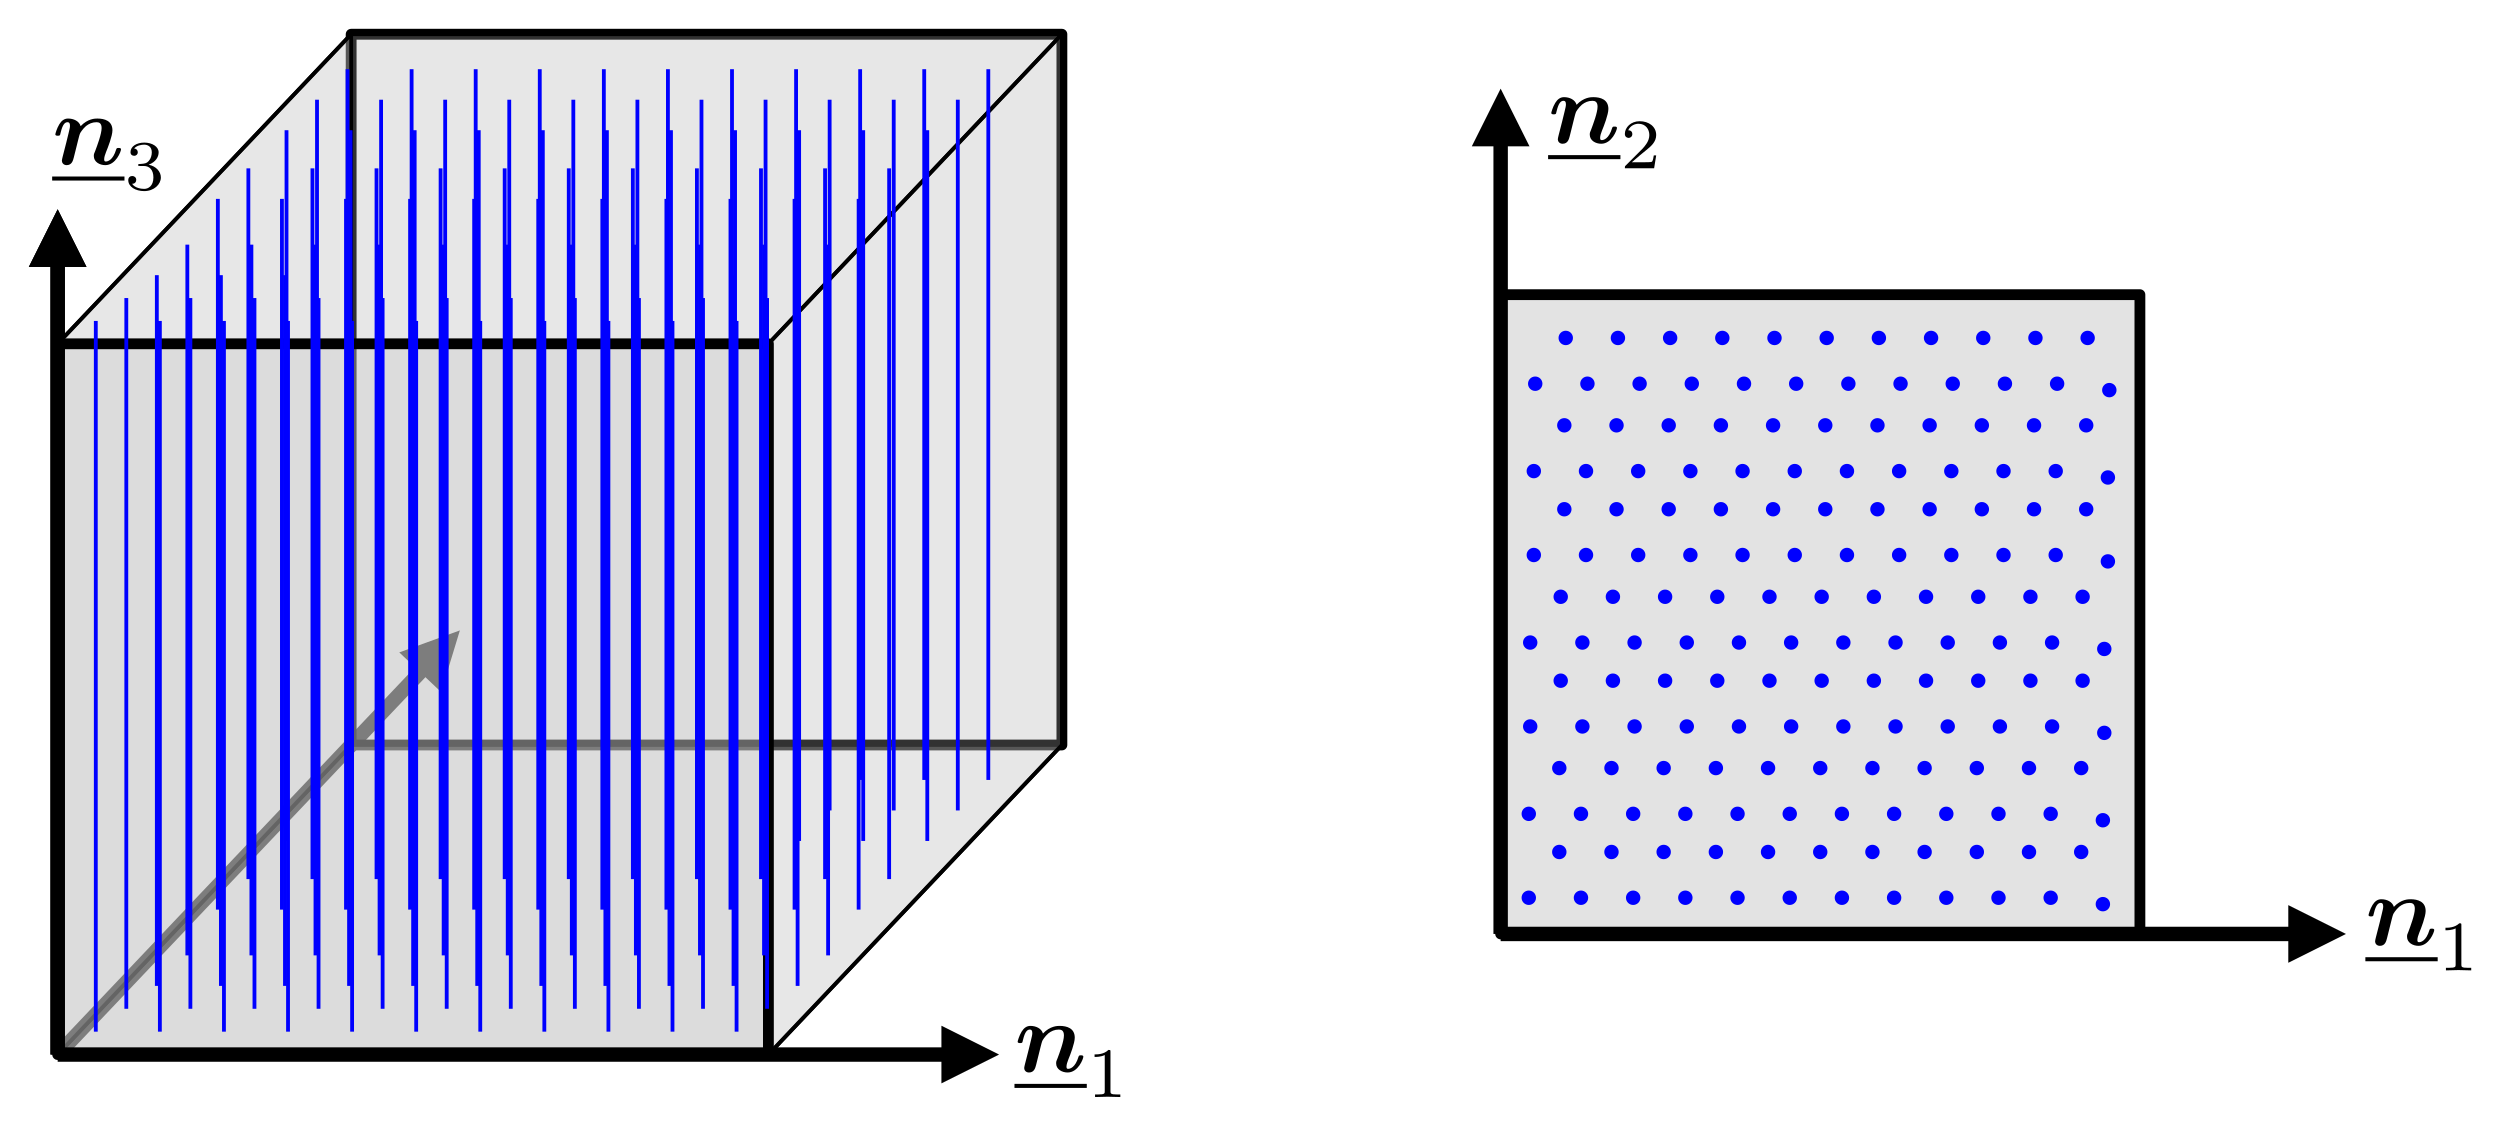 <?xml version="1.0" encoding="UTF-8" standalone="no"?>
<!-- Created with Inkscape (http://www.inkscape.org/) -->

<svg
   width="173.422mm"
   height="78.097mm"
   viewBox="0 0 173.422 78.097"
   version="1.1"
   id="svg5"
   inkscape:version="1.1 (c68e22c387, 2021-05-23)"
   sodipodi:docname="TransverselyIsotropic.svg"
   xmlns:inkscape="http://www.inkscape.org/namespaces/inkscape"
   xmlns:sodipodi="http://sodipodi.sourceforge.net/DTD/sodipodi-0.dtd"
   xmlns="http://www.w3.org/2000/svg"
   xmlns:svg="http://www.w3.org/2000/svg"
   xmlns:ns1="http://www.iki.fi/pav/software/textext/">
  <sodipodi:namedview
     id="namedview7"
     pagecolor="#ffffff"
     bordercolor="#666666"
     borderopacity="1.0"
     inkscape:pageshadow="2"
     inkscape:pageopacity="0.0"
     inkscape:pagecheckerboard="0"
     inkscape:document-units="mm"
     showgrid="false"
     inkscape:zoom="0.94867184"
     inkscape:cx="180.77906"
     inkscape:cy="149.1559"
     inkscape:window-width="2560"
     inkscape:window-height="1377"
     inkscape:window-x="-8"
     inkscape:window-y="-8"
     inkscape:window-maximized="1"
     inkscape:current-layer="layer1"
     fit-margin-top="2"
     fit-margin-left="2"
     fit-margin-right="2"
     fit-margin-bottom="2" />
  <defs
     id="defs2">
    <marker
       id="blackarrow"
       viewBox="0 0 10 10"
       refX="5"
       refY="5"
       markerWidth="4"
       markerHeight="4"
       stroke="none"
       fill="#000000"
       orient="auto-start-reverse">
      <path
         d="M 0,0 10,5 0,10 Z"
         id="path3537" />
    </marker>
    <g
       id="g2929">
      <symbol
         overflow="visible"
         id="symbol2915">
        <path
           style="stroke:none"
           d=""
           id="path2913" />
      </symbol>
      <symbol
         overflow="visible"
         id="symbol2919">
        <path
           style="stroke:none"
           d="m 2.219,-2.172 c 0.656,0 1.312,-0.062 1.734,-0.203 C 4.797,-2.656 4.938,-3.234 4.938,-3.547 4.938,-4.125 4.391,-4.5 3.562,-4.5 c -1.797,0 -3.078,1.234 -3.078,2.781 0,1.156 0.766,1.797 2.094,1.797 0.25,0 0.938,-0.016 1.531,-0.234 0.578,-0.234 0.984,-0.641 0.984,-0.766 0,-0.078 -0.156,-0.25 -0.25,-0.25 -0.062,0 -0.078,0.031 -0.156,0.109 C 4.156,-0.5 3.375,-0.281 2.609,-0.281 1.891,-0.281 1.625,-0.672 1.625,-1.25 c 0,-0.188 0.047,-0.516 0.156,-0.922 z M 1.859,-2.531 c 0.188,-0.734 0.422,-1 0.594,-1.156 0.344,-0.344 0.812,-0.453 1.109,-0.453 0.359,0 0.781,0.156 0.781,0.609 0,1 -1.516,1 -2.484,1 z m 0,0"
           id="path2917" />
      </symbol>
      <symbol
         overflow="visible"
         id="symbol2923">
        <path
           style="stroke:none"
           d=""
           id="path2921" />
      </symbol>
      <symbol
         overflow="visible"
         id="symbol2927">
        <path
           style="stroke:none"
           d="m 2.328,-4.438 c 0,-0.188 0,-0.188 -0.203,-0.188 -0.453,0.438 -1.078,0.438 -1.359,0.438 v 0.25 c 0.156,0 0.625,0 1,-0.188 v 3.547 c 0,0.234 0,0.328 -0.688,0.328 H 0.812 V 0 c 0.125,0 0.984,-0.031 1.234,-0.031 0.219,0 1.094,0.031 1.25,0.031 V -0.25 H 3.031 c -0.703,0 -0.703,-0.094 -0.703,-0.328 z m 0,0"
           id="path2925" />
      </symbol>
    </g>
  </defs>
  <g
     inkscape:label="Layer 1"
     inkscape:groupmode="layer"
     id="layer1"
     transform="translate(-20.849,-21.114)">
    <path
       style="fill:none;stroke:#000000;stroke-width:1;stroke-linecap:butt;stroke-linejoin:miter;stroke-miterlimit:4;stroke-dasharray:none;stroke-opacity:1;marker-end:url(#blackarrow)"
       d="M 24.849,94.267 51.374,66.295"
       id="path10237" />
    <rect
       style="fill:#c8c8c8;fill-opacity:0.25;stroke:#000000;stroke-width:0.75;stroke-linecap:round;stroke-linejoin:round;stroke-miterlimit:4;stroke-dasharray:none;stroke-dashoffset:0;stroke-opacity:1"
       id="rect1085"
       width="49.303"
       height="49.303"
       x="45.208"
       y="23.489" />
    <path
       style="fill:#c8c8c8;fill-opacity:0.25;stroke:#000000;stroke-width:0.265px;stroke-linecap:butt;stroke-linejoin:miter;stroke-opacity:1"
       d="M 74.151,94.267 94.511,72.792 H 45.208 L 24.849,94.267 Z"
       id="path4647" />
    <path
       style="fill:#c8c8c8;fill-opacity:0.25;stroke:#000000;stroke-width:0.265px;stroke-linecap:butt;stroke-linejoin:miter;stroke-opacity:1"
       d="M 45.208,23.489 24.849,44.964 h 49.303 L 94.511,23.489 Z"
       id="path4922" />
    <path
       style="fill:#c8c8c8;fill-opacity:0.25;stroke:#000000;stroke-width:0.265px;stroke-linecap:butt;stroke-linejoin:miter;stroke-opacity:1"
       d="M 74.151,94.267 V 44.964 L 94.511,23.489 v 49.303 z"
       id="path4924" />
    <path
       style="fill:#c8c8c8;fill-opacity:0.25;stroke:#000000;stroke-width:0.265px;stroke-linecap:butt;stroke-linejoin:miter;stroke-opacity:1"
       d="M 24.849,94.267 45.208,72.792 V 23.489 L 24.849,44.964 Z"
       id="path4926" />
    <rect
       style="fill:#c8c8c8;fill-opacity:0.5;stroke:#000000;stroke-width:0.75;stroke-linecap:round;stroke-linejoin:round;stroke-miterlimit:4;stroke-dasharray:none;stroke-dashoffset:0;stroke-opacity:1"
       id="rect846"
       width="49.303"
       height="49.303"
       x="24.849"
       y="44.964" />
    <path
       style="fill:none;stroke:#0000ff;stroke-width:0.265px;stroke-linecap:butt;stroke-linejoin:miter;stroke-opacity:1"
       d="M 27.494,92.679 V 43.377"
       id="path8103" />
    <path
       style="fill:none;stroke:#0000ff;stroke-width:0.265px;stroke-linecap:butt;stroke-linejoin:miter;stroke-opacity:1"
       d="M 71.944,92.679 V 43.377"
       id="path8185" />
    <path
       style="fill:none;stroke:#0000ff;stroke-width:0.265px;stroke-linecap:butt;stroke-linejoin:miter;stroke-opacity:1"
       d="M 31.939,92.679 V 43.377"
       id="path8187" />
    <path
       style="fill:none;stroke:#0000ff;stroke-width:0.265px;stroke-linecap:butt;stroke-linejoin:miter;stroke-opacity:1"
       d="M 36.384,92.679 V 43.377"
       id="path8189" />
    <path
       style="fill:none;stroke:#0000ff;stroke-width:0.265px;stroke-linecap:butt;stroke-linejoin:miter;stroke-opacity:1"
       d="M 40.829,92.679 V 43.377"
       id="path8191" />
    <path
       style="fill:none;stroke:#0000ff;stroke-width:0.265px;stroke-linecap:butt;stroke-linejoin:miter;stroke-opacity:1"
       d="M 45.274,92.679 V 43.377"
       id="path8193" />
    <path
       style="fill:none;stroke:#0000ff;stroke-width:0.265px;stroke-linecap:butt;stroke-linejoin:miter;stroke-opacity:1"
       d="M 49.719,92.679 V 43.377"
       id="path8195" />
    <path
       style="fill:none;stroke:#0000ff;stroke-width:0.265px;stroke-linecap:butt;stroke-linejoin:miter;stroke-opacity:1"
       d="M 54.164,92.679 V 43.377"
       id="path8197" />
    <path
       style="fill:none;stroke:#0000ff;stroke-width:0.265px;stroke-linecap:butt;stroke-linejoin:miter;stroke-opacity:1"
       d="M 58.609,92.679 V 43.377"
       id="path8199" />
    <path
       style="fill:none;stroke:#0000ff;stroke-width:0.265px;stroke-linecap:butt;stroke-linejoin:miter;stroke-opacity:1"
       d="M 63.054,92.679 V 43.377"
       id="path8201" />
    <path
       style="fill:none;stroke:#0000ff;stroke-width:0.265px;stroke-linecap:butt;stroke-linejoin:miter;stroke-opacity:1"
       d="M 67.499,92.679 V 43.377"
       id="path8203" />
    <path
       style="fill:none;stroke:#0000ff;stroke-width:0.265px;stroke-linecap:butt;stroke-linejoin:miter;stroke-opacity:1"
       d="M 29.611,91.092 V 41.789"
       id="path8205" />
    <path
       style="fill:none;stroke:#0000ff;stroke-width:0.265px;stroke-linecap:butt;stroke-linejoin:miter;stroke-opacity:1"
       d="M 74.061,91.092 V 41.789"
       id="path8207" />
    <path
       style="fill:none;stroke:#0000ff;stroke-width:0.265px;stroke-linecap:butt;stroke-linejoin:miter;stroke-opacity:1"
       d="M 34.056,91.092 V 41.789"
       id="path8209" />
    <path
       style="fill:none;stroke:#0000ff;stroke-width:0.265px;stroke-linecap:butt;stroke-linejoin:miter;stroke-opacity:1"
       d="M 38.501,91.092 V 41.789"
       id="path8211" />
    <path
       style="fill:none;stroke:#0000ff;stroke-width:0.265px;stroke-linecap:butt;stroke-linejoin:miter;stroke-opacity:1"
       d="M 42.946,91.092 V 41.789"
       id="path8213" />
    <path
       style="fill:none;stroke:#0000ff;stroke-width:0.265px;stroke-linecap:butt;stroke-linejoin:miter;stroke-opacity:1"
       d="M 47.391,91.092 V 41.789"
       id="path8215" />
    <path
       style="fill:none;stroke:#0000ff;stroke-width:0.265px;stroke-linecap:butt;stroke-linejoin:miter;stroke-opacity:1"
       d="M 51.836,91.092 V 41.789"
       id="path8217" />
    <path
       style="fill:none;stroke:#0000ff;stroke-width:0.265px;stroke-linecap:butt;stroke-linejoin:miter;stroke-opacity:1"
       d="M 56.281,91.092 V 41.789"
       id="path8219" />
    <path
       style="fill:none;stroke:#0000ff;stroke-width:0.265px;stroke-linecap:butt;stroke-linejoin:miter;stroke-opacity:1"
       d="M 60.726,91.092 V 41.789"
       id="path8221" />
    <path
       style="fill:none;stroke:#0000ff;stroke-width:0.265px;stroke-linecap:butt;stroke-linejoin:miter;stroke-opacity:1"
       d="M 65.171,91.092 V 41.789"
       id="path8223" />
    <path
       style="fill:none;stroke:#0000ff;stroke-width:0.265px;stroke-linecap:butt;stroke-linejoin:miter;stroke-opacity:1"
       d="M 69.616,91.092 V 41.789"
       id="path8225" />
    <path
       style="fill:none;stroke:#0000ff;stroke-width:0.265px;stroke-linecap:butt;stroke-linejoin:miter;stroke-opacity:1"
       d="M 31.728,89.504 V 40.202"
       id="path8227" />
    <path
       style="fill:none;stroke:#0000ff;stroke-width:0.265px;stroke-linecap:butt;stroke-linejoin:miter;stroke-opacity:1"
       d="M 76.178,89.504 V 40.202"
       id="path8229" />
    <path
       style="fill:none;stroke:#0000ff;stroke-width:0.265px;stroke-linecap:butt;stroke-linejoin:miter;stroke-opacity:1"
       d="M 36.173,89.504 V 40.202"
       id="path8231" />
    <path
       style="fill:none;stroke:#0000ff;stroke-width:0.265px;stroke-linecap:butt;stroke-linejoin:miter;stroke-opacity:1"
       d="M 40.618,89.504 V 40.202"
       id="path8233" />
    <path
       style="fill:none;stroke:#0000ff;stroke-width:0.265px;stroke-linecap:butt;stroke-linejoin:miter;stroke-opacity:1"
       d="M 45.063,89.504 V 40.202"
       id="path8235" />
    <path
       style="fill:none;stroke:#0000ff;stroke-width:0.265px;stroke-linecap:butt;stroke-linejoin:miter;stroke-opacity:1"
       d="M 49.508,89.504 V 40.202"
       id="path8237" />
    <path
       style="fill:none;stroke:#0000ff;stroke-width:0.265px;stroke-linecap:butt;stroke-linejoin:miter;stroke-opacity:1"
       d="M 53.953,89.504 V 40.202"
       id="path8239" />
    <path
       style="fill:none;stroke:#0000ff;stroke-width:0.265px;stroke-linecap:butt;stroke-linejoin:miter;stroke-opacity:1"
       d="M 58.398,89.504 V 40.202"
       id="path8241" />
    <path
       style="fill:none;stroke:#0000ff;stroke-width:0.265px;stroke-linecap:butt;stroke-linejoin:miter;stroke-opacity:1"
       d="M 62.843,89.504 V 40.202"
       id="path8243" />
    <path
       style="fill:none;stroke:#0000ff;stroke-width:0.265px;stroke-linecap:butt;stroke-linejoin:miter;stroke-opacity:1"
       d="M 67.288,89.504 V 40.202"
       id="path8245" />
    <path
       style="fill:none;stroke:#0000ff;stroke-width:0.265px;stroke-linecap:butt;stroke-linejoin:miter;stroke-opacity:1"
       d="M 71.733,89.504 V 40.202"
       id="path8247" />
    <path
       style="fill:none;stroke:#0000ff;stroke-width:0.265px;stroke-linecap:butt;stroke-linejoin:miter;stroke-opacity:1"
       d="M 33.844,87.388 V 38.085"
       id="path8249" />
    <path
       style="fill:none;stroke:#0000ff;stroke-width:0.265px;stroke-linecap:butt;stroke-linejoin:miter;stroke-opacity:1"
       d="M 78.294,87.388 V 38.085"
       id="path8251" />
    <path
       style="fill:none;stroke:#0000ff;stroke-width:0.265px;stroke-linecap:butt;stroke-linejoin:miter;stroke-opacity:1"
       d="M 38.289,87.388 V 38.085"
       id="path8253" />
    <path
       style="fill:none;stroke:#0000ff;stroke-width:0.265px;stroke-linecap:butt;stroke-linejoin:miter;stroke-opacity:1"
       d="M 42.734,87.388 V 38.085"
       id="path8255" />
    <path
       style="fill:none;stroke:#0000ff;stroke-width:0.265px;stroke-linecap:butt;stroke-linejoin:miter;stroke-opacity:1"
       d="M 47.179,87.388 V 38.085"
       id="path8257" />
    <path
       style="fill:none;stroke:#0000ff;stroke-width:0.265px;stroke-linecap:butt;stroke-linejoin:miter;stroke-opacity:1"
       d="M 51.624,87.388 V 38.085"
       id="path8259" />
    <path
       style="fill:none;stroke:#0000ff;stroke-width:0.265px;stroke-linecap:butt;stroke-linejoin:miter;stroke-opacity:1"
       d="M 56.069,87.388 V 38.085"
       id="path8261" />
    <path
       style="fill:none;stroke:#0000ff;stroke-width:0.265px;stroke-linecap:butt;stroke-linejoin:miter;stroke-opacity:1"
       d="M 60.514,87.388 V 38.085"
       id="path8263" />
    <path
       style="fill:none;stroke:#0000ff;stroke-width:0.265px;stroke-linecap:butt;stroke-linejoin:miter;stroke-opacity:1"
       d="M 64.959,87.388 V 38.085"
       id="path8265" />
    <path
       style="fill:none;stroke:#0000ff;stroke-width:0.265px;stroke-linecap:butt;stroke-linejoin:miter;stroke-opacity:1"
       d="M 69.404,87.388 V 38.085"
       id="path8267" />
    <path
       style="fill:none;stroke:#0000ff;stroke-width:0.265px;stroke-linecap:butt;stroke-linejoin:miter;stroke-opacity:1"
       d="M 73.849,87.388 V 38.085"
       id="path8269" />
    <path
       style="fill:none;stroke:#0000ff;stroke-width:0.265px;stroke-linecap:butt;stroke-linejoin:miter;stroke-opacity:1"
       d="M 35.961,84.213 V 34.91"
       id="path8271" />
    <path
       style="fill:none;stroke:#0000ff;stroke-width:0.265px;stroke-linecap:butt;stroke-linejoin:miter;stroke-opacity:1"
       d="M 80.411,84.213 V 34.91"
       id="path8273" />
    <path
       style="fill:none;stroke:#0000ff;stroke-width:0.265px;stroke-linecap:butt;stroke-linejoin:miter;stroke-opacity:1"
       d="M 40.406,84.213 V 34.91"
       id="path8275" />
    <path
       style="fill:none;stroke:#0000ff;stroke-width:0.265px;stroke-linecap:butt;stroke-linejoin:miter;stroke-opacity:1"
       d="M 44.851,84.213 V 34.91"
       id="path8277" />
    <path
       style="fill:none;stroke:#0000ff;stroke-width:0.265px;stroke-linecap:butt;stroke-linejoin:miter;stroke-opacity:1"
       d="M 49.296,84.213 V 34.91"
       id="path8279" />
    <path
       style="fill:none;stroke:#0000ff;stroke-width:0.265px;stroke-linecap:butt;stroke-linejoin:miter;stroke-opacity:1"
       d="M 53.741,84.213 V 34.91"
       id="path8281" />
    <path
       style="fill:none;stroke:#0000ff;stroke-width:0.265px;stroke-linecap:butt;stroke-linejoin:miter;stroke-opacity:1"
       d="M 58.186,84.213 V 34.91"
       id="path8283" />
    <path
       style="fill:none;stroke:#0000ff;stroke-width:0.265px;stroke-linecap:butt;stroke-linejoin:miter;stroke-opacity:1"
       d="M 62.631,84.213 V 34.91"
       id="path8285" />
    <path
       style="fill:none;stroke:#0000ff;stroke-width:0.265px;stroke-linecap:butt;stroke-linejoin:miter;stroke-opacity:1"
       d="M 67.076,84.213 V 34.91"
       id="path8287" />
    <path
       style="fill:none;stroke:#0000ff;stroke-width:0.265px;stroke-linecap:butt;stroke-linejoin:miter;stroke-opacity:1"
       d="M 71.521,84.213 V 34.91"
       id="path8289" />
    <path
       style="fill:none;stroke:#0000ff;stroke-width:0.265px;stroke-linecap:butt;stroke-linejoin:miter;stroke-opacity:1"
       d="M 75.966,84.213 V 34.91"
       id="path8291" />
    <path
       style="fill:none;stroke:#0000ff;stroke-width:0.265px;stroke-linecap:butt;stroke-linejoin:miter;stroke-opacity:1"
       d="M 38.078,82.096 V 32.793"
       id="path8293" />
    <path
       style="fill:none;stroke:#0000ff;stroke-width:0.265px;stroke-linecap:butt;stroke-linejoin:miter;stroke-opacity:1"
       d="M 82.528,82.096 V 32.793"
       id="path8295" />
    <path
       style="fill:none;stroke:#0000ff;stroke-width:0.265px;stroke-linecap:butt;stroke-linejoin:miter;stroke-opacity:1"
       d="M 42.523,82.096 V 32.793"
       id="path8297" />
    <path
       style="fill:none;stroke:#0000ff;stroke-width:0.265px;stroke-linecap:butt;stroke-linejoin:miter;stroke-opacity:1"
       d="M 46.968,82.096 V 32.793"
       id="path8299" />
    <path
       style="fill:none;stroke:#0000ff;stroke-width:0.265px;stroke-linecap:butt;stroke-linejoin:miter;stroke-opacity:1"
       d="M 51.413,82.096 V 32.793"
       id="path8301" />
    <path
       style="fill:none;stroke:#0000ff;stroke-width:0.265px;stroke-linecap:butt;stroke-linejoin:miter;stroke-opacity:1"
       d="M 55.858,82.096 V 32.793"
       id="path8303" />
    <path
       style="fill:none;stroke:#0000ff;stroke-width:0.265px;stroke-linecap:butt;stroke-linejoin:miter;stroke-opacity:1"
       d="M 60.303,82.096 V 32.793"
       id="path8305" />
    <path
       style="fill:none;stroke:#0000ff;stroke-width:0.265px;stroke-linecap:butt;stroke-linejoin:miter;stroke-opacity:1"
       d="M 64.748,82.096 V 32.793"
       id="path8307" />
    <path
       style="fill:none;stroke:#0000ff;stroke-width:0.265px;stroke-linecap:butt;stroke-linejoin:miter;stroke-opacity:1"
       d="M 69.193,82.096 V 32.793"
       id="path8309" />
    <path
       style="fill:none;stroke:#0000ff;stroke-width:0.265px;stroke-linecap:butt;stroke-linejoin:miter;stroke-opacity:1"
       d="M 73.638,82.096 V 32.793"
       id="path8311" />
    <path
       style="fill:none;stroke:#0000ff;stroke-width:0.265px;stroke-linecap:butt;stroke-linejoin:miter;stroke-opacity:1"
       d="M 78.083,82.096 V 32.793"
       id="path8313" />
    <path
       style="fill:none;stroke:#0000ff;stroke-width:0.265px;stroke-linecap:butt;stroke-linejoin:miter;stroke-opacity:1"
       d="M 40.724,79.45 V 30.147"
       id="path8315" />
    <path
       style="fill:none;stroke:#0000ff;stroke-width:0.265px;stroke-linecap:butt;stroke-linejoin:miter;stroke-opacity:1"
       d="M 85.174,79.45 V 30.147"
       id="path8317" />
    <path
       style="fill:none;stroke:#0000ff;stroke-width:0.265px;stroke-linecap:butt;stroke-linejoin:miter;stroke-opacity:1"
       d="M 45.169,79.45 V 30.147"
       id="path8319" />
    <path
       style="fill:none;stroke:#0000ff;stroke-width:0.265px;stroke-linecap:butt;stroke-linejoin:miter;stroke-opacity:1"
       d="M 49.614,79.45 V 30.147"
       id="path8321" />
    <path
       style="fill:none;stroke:#0000ff;stroke-width:0.265px;stroke-linecap:butt;stroke-linejoin:miter;stroke-opacity:1"
       d="M 54.059,79.45 V 30.147"
       id="path8323" />
    <path
       style="fill:none;stroke:#0000ff;stroke-width:0.265px;stroke-linecap:butt;stroke-linejoin:miter;stroke-opacity:1"
       d="M 58.504,79.45 V 30.147"
       id="path8325" />
    <path
       style="fill:none;stroke:#0000ff;stroke-width:0.265px;stroke-linecap:butt;stroke-linejoin:miter;stroke-opacity:1"
       d="M 62.949,79.45 V 30.147"
       id="path8327" />
    <path
       style="fill:none;stroke:#0000ff;stroke-width:0.265px;stroke-linecap:butt;stroke-linejoin:miter;stroke-opacity:1"
       d="M 67.394,79.45 V 30.147"
       id="path8329" />
    <path
       style="fill:none;stroke:#0000ff;stroke-width:0.265px;stroke-linecap:butt;stroke-linejoin:miter;stroke-opacity:1"
       d="M 71.839,79.45 V 30.147"
       id="path8331" />
    <path
       style="fill:none;stroke:#0000ff;stroke-width:0.265px;stroke-linecap:butt;stroke-linejoin:miter;stroke-opacity:1"
       d="M 76.284,79.45 V 30.147"
       id="path8333" />
    <path
       style="fill:none;stroke:#0000ff;stroke-width:0.265px;stroke-linecap:butt;stroke-linejoin:miter;stroke-opacity:1"
       d="M 80.729,79.45 V 30.147"
       id="path8335" />
    <path
       style="fill:none;stroke:#0000ff;stroke-width:0.265px;stroke-linecap:butt;stroke-linejoin:miter;stroke-opacity:1"
       d="M 42.84,77.334 V 28.031"
       id="path8337" />
    <path
       style="fill:none;stroke:#0000ff;stroke-width:0.265px;stroke-linecap:butt;stroke-linejoin:miter;stroke-opacity:1"
       d="M 87.29,77.334 V 28.031"
       id="path8339" />
    <path
       style="fill:none;stroke:#0000ff;stroke-width:0.265px;stroke-linecap:butt;stroke-linejoin:miter;stroke-opacity:1"
       d="M 47.285,77.334 V 28.031"
       id="path8341" />
    <path
       style="fill:none;stroke:#0000ff;stroke-width:0.265px;stroke-linecap:butt;stroke-linejoin:miter;stroke-opacity:1"
       d="M 51.73,77.334 V 28.031"
       id="path8343" />
    <path
       style="fill:none;stroke:#0000ff;stroke-width:0.265px;stroke-linecap:butt;stroke-linejoin:miter;stroke-opacity:1"
       d="M 56.175,77.334 V 28.031"
       id="path8345" />
    <path
       style="fill:none;stroke:#0000ff;stroke-width:0.265px;stroke-linecap:butt;stroke-linejoin:miter;stroke-opacity:1"
       d="M 60.62,77.334 V 28.031"
       id="path8347" />
    <path
       style="fill:none;stroke:#0000ff;stroke-width:0.265px;stroke-linecap:butt;stroke-linejoin:miter;stroke-opacity:1"
       d="M 65.065,77.334 V 28.031"
       id="path8349" />
    <path
       style="fill:none;stroke:#0000ff;stroke-width:0.265px;stroke-linecap:butt;stroke-linejoin:miter;stroke-opacity:1"
       d="M 69.51,77.334 V 28.031"
       id="path8351" />
    <path
       style="fill:none;stroke:#0000ff;stroke-width:0.265px;stroke-linecap:butt;stroke-linejoin:miter;stroke-opacity:1"
       d="M 73.955,77.334 V 28.031"
       id="path8353" />
    <path
       style="fill:none;stroke:#0000ff;stroke-width:0.265px;stroke-linecap:butt;stroke-linejoin:miter;stroke-opacity:1"
       d="M 78.4,77.334 V 28.031"
       id="path8355" />
    <path
       style="fill:none;stroke:#0000ff;stroke-width:0.265px;stroke-linecap:butt;stroke-linejoin:miter;stroke-opacity:1"
       d="M 82.845,77.334 V 28.031"
       id="path8357" />
    <path
       style="fill:none;stroke:#0000ff;stroke-width:0.265px;stroke-linecap:butt;stroke-linejoin:miter;stroke-opacity:1"
       d="M 44.957,75.217 V 25.914"
       id="path8359" />
    <path
       style="fill:none;stroke:#0000ff;stroke-width:0.265px;stroke-linecap:butt;stroke-linejoin:miter;stroke-opacity:1"
       d="M 89.407,75.217 V 25.914"
       id="path8361" />
    <path
       style="fill:none;stroke:#0000ff;stroke-width:0.265px;stroke-linecap:butt;stroke-linejoin:miter;stroke-opacity:1"
       d="M 49.402,75.217 V 25.914"
       id="path8363" />
    <path
       style="fill:none;stroke:#0000ff;stroke-width:0.265px;stroke-linecap:butt;stroke-linejoin:miter;stroke-opacity:1"
       d="M 53.847,75.217 V 25.914"
       id="path8365" />
    <path
       style="fill:none;stroke:#0000ff;stroke-width:0.265px;stroke-linecap:butt;stroke-linejoin:miter;stroke-opacity:1"
       d="M 58.292,75.217 V 25.914"
       id="path8367" />
    <path
       style="fill:none;stroke:#0000ff;stroke-width:0.265px;stroke-linecap:butt;stroke-linejoin:miter;stroke-opacity:1"
       d="M 62.737,75.217 V 25.914"
       id="path8369" />
    <path
       style="fill:none;stroke:#0000ff;stroke-width:0.265px;stroke-linecap:butt;stroke-linejoin:miter;stroke-opacity:1"
       d="M 67.182,75.217 V 25.914"
       id="path8371" />
    <path
       style="fill:none;stroke:#0000ff;stroke-width:0.265px;stroke-linecap:butt;stroke-linejoin:miter;stroke-opacity:1"
       d="M 71.627,75.217 V 25.914"
       id="path8373" />
    <path
       style="fill:none;stroke:#0000ff;stroke-width:0.265px;stroke-linecap:butt;stroke-linejoin:miter;stroke-opacity:1"
       d="M 76.072,75.217 V 25.914"
       id="path8375" />
    <path
       style="fill:none;stroke:#0000ff;stroke-width:0.265px;stroke-linecap:butt;stroke-linejoin:miter;stroke-opacity:1"
       d="M 80.517,75.217 V 25.914"
       id="path8377" />
    <path
       style="fill:none;stroke:#0000ff;stroke-width:0.265px;stroke-linecap:butt;stroke-linejoin:miter;stroke-opacity:1"
       d="M 84.962,75.217 V 25.914"
       id="path8379" />
    <g
       id="g9393"
       transform="translate(3.068,-20.639)">
      <rect
         style="fill:#c8c8c8;fill-opacity:0.5;stroke:#000000;stroke-width:0.75;stroke-linecap:round;stroke-linejoin:round;stroke-miterlimit:4;stroke-dasharray:none;stroke-dashoffset:0;stroke-opacity:1"
         id="rect8421"
         width="44.345"
         height="44.345"
         x="121.879"
         y="62.194" />
      <circle
         style="fill:#0000ff;fill-opacity:1;stroke:none;stroke-width:0.75;stroke-linecap:round;stroke-linejoin:round;stroke-miterlimit:4;stroke-dasharray:none;stroke-dashoffset:0;stroke-opacity:1"
         id="path8467"
         cx="123.831"
         cy="104.029"
         r="0.5" />
      <circle
         style="fill:#0000ff;fill-opacity:1;stroke:none;stroke-width:0.75;stroke-linecap:round;stroke-linejoin:round;stroke-miterlimit:4;stroke-dasharray:none;stroke-dashoffset:0;stroke-opacity:1"
         id="circle8703"
         cx="163.655"
         cy="104.473"
         r="0.5" />
      <circle
         style="fill:#0000ff;fill-opacity:1;stroke:none;stroke-width:0.75;stroke-linecap:round;stroke-linejoin:round;stroke-miterlimit:4;stroke-dasharray:none;stroke-dashoffset:0;stroke-opacity:1"
         id="circle8705"
         cx="127.451"
         cy="104.029"
         r="0.5" />
      <circle
         style="fill:#0000ff;fill-opacity:1;stroke:none;stroke-width:0.75;stroke-linecap:round;stroke-linejoin:round;stroke-miterlimit:4;stroke-dasharray:none;stroke-dashoffset:0;stroke-opacity:1"
         id="circle8707"
         cx="131.072"
         cy="104.029"
         r="0.5" />
      <circle
         style="fill:#0000ff;fill-opacity:1;stroke:none;stroke-width:0.75;stroke-linecap:round;stroke-linejoin:round;stroke-miterlimit:4;stroke-dasharray:none;stroke-dashoffset:0;stroke-opacity:1"
         id="circle8709"
         cx="134.692"
         cy="104.029"
         r="0.5" />
      <circle
         style="fill:#0000ff;fill-opacity:1;stroke:none;stroke-width:0.75;stroke-linecap:round;stroke-linejoin:round;stroke-miterlimit:4;stroke-dasharray:none;stroke-dashoffset:0;stroke-opacity:1"
         id="circle8711"
         cx="138.312"
         cy="104.029"
         r="0.5" />
      <circle
         style="fill:#0000ff;fill-opacity:1;stroke:none;stroke-width:0.75;stroke-linecap:round;stroke-linejoin:round;stroke-miterlimit:4;stroke-dasharray:none;stroke-dashoffset:0;stroke-opacity:1"
         id="circle8713"
         cx="141.933"
         cy="104.029"
         r="0.5" />
      <circle
         style="fill:#0000ff;fill-opacity:1;stroke:none;stroke-width:0.75;stroke-linecap:round;stroke-linejoin:round;stroke-miterlimit:4;stroke-dasharray:none;stroke-dashoffset:0;stroke-opacity:1"
         id="circle8715"
         cx="145.553"
         cy="104.029"
         r="0.5" />
      <circle
         style="fill:#0000ff;fill-opacity:1;stroke:none;stroke-width:0.75;stroke-linecap:round;stroke-linejoin:round;stroke-miterlimit:4;stroke-dasharray:none;stroke-dashoffset:0;stroke-opacity:1"
         id="circle8717"
         cx="149.173"
         cy="104.029"
         r="0.5" />
      <circle
         style="fill:#0000ff;fill-opacity:1;stroke:none;stroke-width:0.75;stroke-linecap:round;stroke-linejoin:round;stroke-miterlimit:4;stroke-dasharray:none;stroke-dashoffset:0;stroke-opacity:1"
         id="circle8719"
         cx="152.794"
         cy="104.029"
         r="0.5" />
      <circle
         style="fill:#0000ff;fill-opacity:1;stroke:none;stroke-width:0.75;stroke-linecap:round;stroke-linejoin:round;stroke-miterlimit:4;stroke-dasharray:none;stroke-dashoffset:0;stroke-opacity:1"
         id="circle8721"
         cx="156.414"
         cy="104.029"
         r="0.5" />
      <circle
         style="fill:#0000ff;fill-opacity:1;stroke:none;stroke-width:0.75;stroke-linecap:round;stroke-linejoin:round;stroke-miterlimit:4;stroke-dasharray:none;stroke-dashoffset:0;stroke-opacity:1"
         id="circle8723"
         cx="160.034"
         cy="104.029"
         r="0.5" />
      <circle
         style="fill:#0000ff;fill-opacity:1;stroke:none;stroke-width:0.75;stroke-linecap:round;stroke-linejoin:round;stroke-miterlimit:4;stroke-dasharray:none;stroke-dashoffset:0;stroke-opacity:1"
         id="circle8725"
         cx="125.948"
         cy="100.854"
         r="0.5" />
      <circle
         style="fill:#0000ff;fill-opacity:1;stroke:none;stroke-width:0.75;stroke-linecap:round;stroke-linejoin:round;stroke-miterlimit:4;stroke-dasharray:none;stroke-dashoffset:0;stroke-opacity:1"
         id="circle8729"
         cx="129.568"
         cy="100.854"
         r="0.5" />
      <circle
         style="fill:#0000ff;fill-opacity:1;stroke:none;stroke-width:0.75;stroke-linecap:round;stroke-linejoin:round;stroke-miterlimit:4;stroke-dasharray:none;stroke-dashoffset:0;stroke-opacity:1"
         id="circle8731"
         cx="133.188"
         cy="100.854"
         r="0.5" />
      <circle
         style="fill:#0000ff;fill-opacity:1;stroke:none;stroke-width:0.75;stroke-linecap:round;stroke-linejoin:round;stroke-miterlimit:4;stroke-dasharray:none;stroke-dashoffset:0;stroke-opacity:1"
         id="circle8733"
         cx="136.809"
         cy="100.854"
         r="0.5" />
      <circle
         style="fill:#0000ff;fill-opacity:1;stroke:none;stroke-width:0.75;stroke-linecap:round;stroke-linejoin:round;stroke-miterlimit:4;stroke-dasharray:none;stroke-dashoffset:0;stroke-opacity:1"
         id="circle8735"
         cx="140.429"
         cy="100.854"
         r="0.5" />
      <circle
         style="fill:#0000ff;fill-opacity:1;stroke:none;stroke-width:0.75;stroke-linecap:round;stroke-linejoin:round;stroke-miterlimit:4;stroke-dasharray:none;stroke-dashoffset:0;stroke-opacity:1"
         id="circle8737"
         cx="144.049"
         cy="100.854"
         r="0.5" />
      <circle
         style="fill:#0000ff;fill-opacity:1;stroke:none;stroke-width:0.75;stroke-linecap:round;stroke-linejoin:round;stroke-miterlimit:4;stroke-dasharray:none;stroke-dashoffset:0;stroke-opacity:1"
         id="circle8739"
         cx="147.67"
         cy="100.854"
         r="0.5" />
      <circle
         style="fill:#0000ff;fill-opacity:1;stroke:none;stroke-width:0.75;stroke-linecap:round;stroke-linejoin:round;stroke-miterlimit:4;stroke-dasharray:none;stroke-dashoffset:0;stroke-opacity:1"
         id="circle8741"
         cx="151.29"
         cy="100.854"
         r="0.5" />
      <circle
         style="fill:#0000ff;fill-opacity:1;stroke:none;stroke-width:0.75;stroke-linecap:round;stroke-linejoin:round;stroke-miterlimit:4;stroke-dasharray:none;stroke-dashoffset:0;stroke-opacity:1"
         id="circle8743"
         cx="154.91"
         cy="100.854"
         r="0.5" />
      <circle
         style="fill:#0000ff;fill-opacity:1;stroke:none;stroke-width:0.75;stroke-linecap:round;stroke-linejoin:round;stroke-miterlimit:4;stroke-dasharray:none;stroke-dashoffset:0;stroke-opacity:1"
         id="circle8745"
         cx="158.53"
         cy="100.854"
         r="0.5" />
      <circle
         style="fill:#0000ff;fill-opacity:1;stroke:none;stroke-width:0.75;stroke-linecap:round;stroke-linejoin:round;stroke-miterlimit:4;stroke-dasharray:none;stroke-dashoffset:0;stroke-opacity:1"
         id="circle8747"
         cx="162.151"
         cy="100.854"
         r="0.5" />
      <circle
         style="fill:#0000ff;fill-opacity:1;stroke:none;stroke-width:0.75;stroke-linecap:round;stroke-linejoin:round;stroke-miterlimit:4;stroke-dasharray:none;stroke-dashoffset:0;stroke-opacity:1"
         id="circle8829"
         cx="123.831"
         cy="98.208"
         r="0.5" />
      <circle
         style="fill:#0000ff;fill-opacity:1;stroke:none;stroke-width:0.75;stroke-linecap:round;stroke-linejoin:round;stroke-miterlimit:4;stroke-dasharray:none;stroke-dashoffset:0;stroke-opacity:1"
         id="circle8831"
         cx="163.655"
         cy="98.652"
         r="0.5" />
      <circle
         style="fill:#0000ff;fill-opacity:1;stroke:none;stroke-width:0.75;stroke-linecap:round;stroke-linejoin:round;stroke-miterlimit:4;stroke-dasharray:none;stroke-dashoffset:0;stroke-opacity:1"
         id="circle8833"
         cx="127.451"
         cy="98.208"
         r="0.5" />
      <circle
         style="fill:#0000ff;fill-opacity:1;stroke:none;stroke-width:0.75;stroke-linecap:round;stroke-linejoin:round;stroke-miterlimit:4;stroke-dasharray:none;stroke-dashoffset:0;stroke-opacity:1"
         id="circle8835"
         cx="131.072"
         cy="98.208"
         r="0.5" />
      <circle
         style="fill:#0000ff;fill-opacity:1;stroke:none;stroke-width:0.75;stroke-linecap:round;stroke-linejoin:round;stroke-miterlimit:4;stroke-dasharray:none;stroke-dashoffset:0;stroke-opacity:1"
         id="circle8837"
         cx="134.692"
         cy="98.208"
         r="0.5" />
      <circle
         style="fill:#0000ff;fill-opacity:1;stroke:none;stroke-width:0.75;stroke-linecap:round;stroke-linejoin:round;stroke-miterlimit:4;stroke-dasharray:none;stroke-dashoffset:0;stroke-opacity:1"
         id="circle8839"
         cx="138.312"
         cy="98.208"
         r="0.5" />
      <circle
         style="fill:#0000ff;fill-opacity:1;stroke:none;stroke-width:0.75;stroke-linecap:round;stroke-linejoin:round;stroke-miterlimit:4;stroke-dasharray:none;stroke-dashoffset:0;stroke-opacity:1"
         id="circle8841"
         cx="141.933"
         cy="98.208"
         r="0.5" />
      <circle
         style="fill:#0000ff;fill-opacity:1;stroke:none;stroke-width:0.75;stroke-linecap:round;stroke-linejoin:round;stroke-miterlimit:4;stroke-dasharray:none;stroke-dashoffset:0;stroke-opacity:1"
         id="circle8843"
         cx="145.553"
         cy="98.208"
         r="0.5" />
      <circle
         style="fill:#0000ff;fill-opacity:1;stroke:none;stroke-width:0.75;stroke-linecap:round;stroke-linejoin:round;stroke-miterlimit:4;stroke-dasharray:none;stroke-dashoffset:0;stroke-opacity:1"
         id="circle8845"
         cx="149.173"
         cy="98.208"
         r="0.5" />
      <circle
         style="fill:#0000ff;fill-opacity:1;stroke:none;stroke-width:0.75;stroke-linecap:round;stroke-linejoin:round;stroke-miterlimit:4;stroke-dasharray:none;stroke-dashoffset:0;stroke-opacity:1"
         id="circle8847"
         cx="152.794"
         cy="98.208"
         r="0.5" />
      <circle
         style="fill:#0000ff;fill-opacity:1;stroke:none;stroke-width:0.75;stroke-linecap:round;stroke-linejoin:round;stroke-miterlimit:4;stroke-dasharray:none;stroke-dashoffset:0;stroke-opacity:1"
         id="circle8849"
         cx="156.414"
         cy="98.208"
         r="0.5" />
      <circle
         style="fill:#0000ff;fill-opacity:1;stroke:none;stroke-width:0.75;stroke-linecap:round;stroke-linejoin:round;stroke-miterlimit:4;stroke-dasharray:none;stroke-dashoffset:0;stroke-opacity:1"
         id="circle8851"
         cx="160.034"
         cy="98.208"
         r="0.5" />
      <circle
         style="fill:#0000ff;fill-opacity:1;stroke:none;stroke-width:0.75;stroke-linecap:round;stroke-linejoin:round;stroke-miterlimit:4;stroke-dasharray:none;stroke-dashoffset:0;stroke-opacity:1"
         id="circle8853"
         cx="125.948"
         cy="95.033"
         r="0.5" />
      <circle
         style="fill:#0000ff;fill-opacity:1;stroke:none;stroke-width:0.75;stroke-linecap:round;stroke-linejoin:round;stroke-miterlimit:4;stroke-dasharray:none;stroke-dashoffset:0;stroke-opacity:1"
         id="circle8855"
         cx="129.568"
         cy="95.033"
         r="0.5" />
      <circle
         style="fill:#0000ff;fill-opacity:1;stroke:none;stroke-width:0.75;stroke-linecap:round;stroke-linejoin:round;stroke-miterlimit:4;stroke-dasharray:none;stroke-dashoffset:0;stroke-opacity:1"
         id="circle8857"
         cx="133.188"
         cy="95.033"
         r="0.5" />
      <circle
         style="fill:#0000ff;fill-opacity:1;stroke:none;stroke-width:0.75;stroke-linecap:round;stroke-linejoin:round;stroke-miterlimit:4;stroke-dasharray:none;stroke-dashoffset:0;stroke-opacity:1"
         id="circle8859"
         cx="136.809"
         cy="95.033"
         r="0.5" />
      <circle
         style="fill:#0000ff;fill-opacity:1;stroke:none;stroke-width:0.75;stroke-linecap:round;stroke-linejoin:round;stroke-miterlimit:4;stroke-dasharray:none;stroke-dashoffset:0;stroke-opacity:1"
         id="circle8861"
         cx="140.429"
         cy="95.033"
         r="0.5" />
      <circle
         style="fill:#0000ff;fill-opacity:1;stroke:none;stroke-width:0.75;stroke-linecap:round;stroke-linejoin:round;stroke-miterlimit:4;stroke-dasharray:none;stroke-dashoffset:0;stroke-opacity:1"
         id="circle8863"
         cx="144.049"
         cy="95.033"
         r="0.5" />
      <circle
         style="fill:#0000ff;fill-opacity:1;stroke:none;stroke-width:0.75;stroke-linecap:round;stroke-linejoin:round;stroke-miterlimit:4;stroke-dasharray:none;stroke-dashoffset:0;stroke-opacity:1"
         id="circle8865"
         cx="147.67"
         cy="95.033"
         r="0.5" />
      <circle
         style="fill:#0000ff;fill-opacity:1;stroke:none;stroke-width:0.75;stroke-linecap:round;stroke-linejoin:round;stroke-miterlimit:4;stroke-dasharray:none;stroke-dashoffset:0;stroke-opacity:1"
         id="circle8867"
         cx="151.29"
         cy="95.033"
         r="0.5" />
      <circle
         style="fill:#0000ff;fill-opacity:1;stroke:none;stroke-width:0.75;stroke-linecap:round;stroke-linejoin:round;stroke-miterlimit:4;stroke-dasharray:none;stroke-dashoffset:0;stroke-opacity:1"
         id="circle8869"
         cx="154.91"
         cy="95.033"
         r="0.5" />
      <circle
         style="fill:#0000ff;fill-opacity:1;stroke:none;stroke-width:0.75;stroke-linecap:round;stroke-linejoin:round;stroke-miterlimit:4;stroke-dasharray:none;stroke-dashoffset:0;stroke-opacity:1"
         id="circle8871"
         cx="158.53"
         cy="95.033"
         r="0.5" />
      <circle
         style="fill:#0000ff;fill-opacity:1;stroke:none;stroke-width:0.75;stroke-linecap:round;stroke-linejoin:round;stroke-miterlimit:4;stroke-dasharray:none;stroke-dashoffset:0;stroke-opacity:1"
         id="circle8873"
         cx="162.151"
         cy="95.033"
         r="0.5" />
      <circle
         style="fill:#0000ff;fill-opacity:1;stroke:none;stroke-width:0.75;stroke-linecap:round;stroke-linejoin:round;stroke-miterlimit:4;stroke-dasharray:none;stroke-dashoffset:0;stroke-opacity:1"
         id="circle8875"
         cx="123.93"
         cy="92.147"
         r="0.5" />
      <circle
         style="fill:#0000ff;fill-opacity:1;stroke:none;stroke-width:0.75;stroke-linecap:round;stroke-linejoin:round;stroke-miterlimit:4;stroke-dasharray:none;stroke-dashoffset:0;stroke-opacity:1"
         id="circle8877"
         cx="163.753"
         cy="92.591"
         r="0.5" />
      <circle
         style="fill:#0000ff;fill-opacity:1;stroke:none;stroke-width:0.75;stroke-linecap:round;stroke-linejoin:round;stroke-miterlimit:4;stroke-dasharray:none;stroke-dashoffset:0;stroke-opacity:1"
         id="circle8879"
         cx="127.55"
         cy="92.147"
         r="0.5" />
      <circle
         style="fill:#0000ff;fill-opacity:1;stroke:none;stroke-width:0.75;stroke-linecap:round;stroke-linejoin:round;stroke-miterlimit:4;stroke-dasharray:none;stroke-dashoffset:0;stroke-opacity:1"
         id="circle8881"
         cx="131.17"
         cy="92.147"
         r="0.5" />
      <circle
         style="fill:#0000ff;fill-opacity:1;stroke:none;stroke-width:0.75;stroke-linecap:round;stroke-linejoin:round;stroke-miterlimit:4;stroke-dasharray:none;stroke-dashoffset:0;stroke-opacity:1"
         id="circle8883"
         cx="134.791"
         cy="92.147"
         r="0.5" />
      <circle
         style="fill:#0000ff;fill-opacity:1;stroke:none;stroke-width:0.75;stroke-linecap:round;stroke-linejoin:round;stroke-miterlimit:4;stroke-dasharray:none;stroke-dashoffset:0;stroke-opacity:1"
         id="circle8885"
         cx="138.411"
         cy="92.147"
         r="0.5" />
      <circle
         style="fill:#0000ff;fill-opacity:1;stroke:none;stroke-width:0.75;stroke-linecap:round;stroke-linejoin:round;stroke-miterlimit:4;stroke-dasharray:none;stroke-dashoffset:0;stroke-opacity:1"
         id="circle8887"
         cx="142.031"
         cy="92.147"
         r="0.5" />
      <circle
         style="fill:#0000ff;fill-opacity:1;stroke:none;stroke-width:0.75;stroke-linecap:round;stroke-linejoin:round;stroke-miterlimit:4;stroke-dasharray:none;stroke-dashoffset:0;stroke-opacity:1"
         id="circle8889"
         cx="145.652"
         cy="92.147"
         r="0.5" />
      <circle
         style="fill:#0000ff;fill-opacity:1;stroke:none;stroke-width:0.75;stroke-linecap:round;stroke-linejoin:round;stroke-miterlimit:4;stroke-dasharray:none;stroke-dashoffset:0;stroke-opacity:1"
         id="circle8891"
         cx="149.272"
         cy="92.147"
         r="0.5" />
      <circle
         style="fill:#0000ff;fill-opacity:1;stroke:none;stroke-width:0.75;stroke-linecap:round;stroke-linejoin:round;stroke-miterlimit:4;stroke-dasharray:none;stroke-dashoffset:0;stroke-opacity:1"
         id="circle8893"
         cx="152.892"
         cy="92.147"
         r="0.5" />
      <circle
         style="fill:#0000ff;fill-opacity:1;stroke:none;stroke-width:0.75;stroke-linecap:round;stroke-linejoin:round;stroke-miterlimit:4;stroke-dasharray:none;stroke-dashoffset:0;stroke-opacity:1"
         id="circle8895"
         cx="156.512"
         cy="92.147"
         r="0.5" />
      <circle
         style="fill:#0000ff;fill-opacity:1;stroke:none;stroke-width:0.75;stroke-linecap:round;stroke-linejoin:round;stroke-miterlimit:4;stroke-dasharray:none;stroke-dashoffset:0;stroke-opacity:1"
         id="circle8897"
         cx="160.133"
         cy="92.147"
         r="0.5" />
      <circle
         style="fill:#0000ff;fill-opacity:1;stroke:none;stroke-width:0.75;stroke-linecap:round;stroke-linejoin:round;stroke-miterlimit:4;stroke-dasharray:none;stroke-dashoffset:0;stroke-opacity:1"
         id="circle8899"
         cx="126.046"
         cy="88.972"
         r="0.5" />
      <circle
         style="fill:#0000ff;fill-opacity:1;stroke:none;stroke-width:0.75;stroke-linecap:round;stroke-linejoin:round;stroke-miterlimit:4;stroke-dasharray:none;stroke-dashoffset:0;stroke-opacity:1"
         id="circle8901"
         cx="129.667"
         cy="88.972"
         r="0.5" />
      <circle
         style="fill:#0000ff;fill-opacity:1;stroke:none;stroke-width:0.75;stroke-linecap:round;stroke-linejoin:round;stroke-miterlimit:4;stroke-dasharray:none;stroke-dashoffset:0;stroke-opacity:1"
         id="circle8903"
         cx="133.287"
         cy="88.972"
         r="0.5" />
      <circle
         style="fill:#0000ff;fill-opacity:1;stroke:none;stroke-width:0.75;stroke-linecap:round;stroke-linejoin:round;stroke-miterlimit:4;stroke-dasharray:none;stroke-dashoffset:0;stroke-opacity:1"
         id="circle8905"
         cx="136.907"
         cy="88.972"
         r="0.5" />
      <circle
         style="fill:#0000ff;fill-opacity:1;stroke:none;stroke-width:0.75;stroke-linecap:round;stroke-linejoin:round;stroke-miterlimit:4;stroke-dasharray:none;stroke-dashoffset:0;stroke-opacity:1"
         id="circle8907"
         cx="140.528"
         cy="88.972"
         r="0.5" />
      <circle
         style="fill:#0000ff;fill-opacity:1;stroke:none;stroke-width:0.75;stroke-linecap:round;stroke-linejoin:round;stroke-miterlimit:4;stroke-dasharray:none;stroke-dashoffset:0;stroke-opacity:1"
         id="circle8909"
         cx="144.148"
         cy="88.972"
         r="0.5" />
      <circle
         style="fill:#0000ff;fill-opacity:1;stroke:none;stroke-width:0.75;stroke-linecap:round;stroke-linejoin:round;stroke-miterlimit:4;stroke-dasharray:none;stroke-dashoffset:0;stroke-opacity:1"
         id="circle8911"
         cx="147.768"
         cy="88.972"
         r="0.5" />
      <circle
         style="fill:#0000ff;fill-opacity:1;stroke:none;stroke-width:0.75;stroke-linecap:round;stroke-linejoin:round;stroke-miterlimit:4;stroke-dasharray:none;stroke-dashoffset:0;stroke-opacity:1"
         id="circle8913"
         cx="151.388"
         cy="88.972"
         r="0.5" />
      <circle
         style="fill:#0000ff;fill-opacity:1;stroke:none;stroke-width:0.75;stroke-linecap:round;stroke-linejoin:round;stroke-miterlimit:4;stroke-dasharray:none;stroke-dashoffset:0;stroke-opacity:1"
         id="circle8915"
         cx="155.009"
         cy="88.972"
         r="0.5" />
      <circle
         style="fill:#0000ff;fill-opacity:1;stroke:none;stroke-width:0.75;stroke-linecap:round;stroke-linejoin:round;stroke-miterlimit:4;stroke-dasharray:none;stroke-dashoffset:0;stroke-opacity:1"
         id="circle8917"
         cx="158.629"
         cy="88.972"
         r="0.5" />
      <circle
         style="fill:#0000ff;fill-opacity:1;stroke:none;stroke-width:0.75;stroke-linecap:round;stroke-linejoin:round;stroke-miterlimit:4;stroke-dasharray:none;stroke-dashoffset:0;stroke-opacity:1"
         id="circle8919"
         cx="162.249"
         cy="88.972"
         r="0.5" />
      <circle
         style="fill:#0000ff;fill-opacity:1;stroke:none;stroke-width:0.75;stroke-linecap:round;stroke-linejoin:round;stroke-miterlimit:4;stroke-dasharray:none;stroke-dashoffset:0;stroke-opacity:1"
         id="circle8921"
         cx="123.93"
         cy="86.326"
         r="0.5" />
      <circle
         style="fill:#0000ff;fill-opacity:1;stroke:none;stroke-width:0.75;stroke-linecap:round;stroke-linejoin:round;stroke-miterlimit:4;stroke-dasharray:none;stroke-dashoffset:0;stroke-opacity:1"
         id="circle8923"
         cx="163.753"
         cy="86.77"
         r="0.5" />
      <circle
         style="fill:#0000ff;fill-opacity:1;stroke:none;stroke-width:0.75;stroke-linecap:round;stroke-linejoin:round;stroke-miterlimit:4;stroke-dasharray:none;stroke-dashoffset:0;stroke-opacity:1"
         id="circle8925"
         cx="127.55"
         cy="86.326"
         r="0.5" />
      <circle
         style="fill:#0000ff;fill-opacity:1;stroke:none;stroke-width:0.75;stroke-linecap:round;stroke-linejoin:round;stroke-miterlimit:4;stroke-dasharray:none;stroke-dashoffset:0;stroke-opacity:1"
         id="circle8927"
         cx="131.17"
         cy="86.326"
         r="0.5" />
      <circle
         style="fill:#0000ff;fill-opacity:1;stroke:none;stroke-width:0.75;stroke-linecap:round;stroke-linejoin:round;stroke-miterlimit:4;stroke-dasharray:none;stroke-dashoffset:0;stroke-opacity:1"
         id="circle8929"
         cx="134.791"
         cy="86.326"
         r="0.5" />
      <circle
         style="fill:#0000ff;fill-opacity:1;stroke:none;stroke-width:0.75;stroke-linecap:round;stroke-linejoin:round;stroke-miterlimit:4;stroke-dasharray:none;stroke-dashoffset:0;stroke-opacity:1"
         id="circle8931"
         cx="138.411"
         cy="86.326"
         r="0.5" />
      <circle
         style="fill:#0000ff;fill-opacity:1;stroke:none;stroke-width:0.75;stroke-linecap:round;stroke-linejoin:round;stroke-miterlimit:4;stroke-dasharray:none;stroke-dashoffset:0;stroke-opacity:1"
         id="circle8933"
         cx="142.031"
         cy="86.326"
         r="0.5" />
      <circle
         style="fill:#0000ff;fill-opacity:1;stroke:none;stroke-width:0.75;stroke-linecap:round;stroke-linejoin:round;stroke-miterlimit:4;stroke-dasharray:none;stroke-dashoffset:0;stroke-opacity:1"
         id="circle8935"
         cx="145.652"
         cy="86.326"
         r="0.5" />
      <circle
         style="fill:#0000ff;fill-opacity:1;stroke:none;stroke-width:0.75;stroke-linecap:round;stroke-linejoin:round;stroke-miterlimit:4;stroke-dasharray:none;stroke-dashoffset:0;stroke-opacity:1"
         id="circle8937"
         cx="149.272"
         cy="86.326"
         r="0.5" />
      <circle
         style="fill:#0000ff;fill-opacity:1;stroke:none;stroke-width:0.75;stroke-linecap:round;stroke-linejoin:round;stroke-miterlimit:4;stroke-dasharray:none;stroke-dashoffset:0;stroke-opacity:1"
         id="circle8939"
         cx="152.892"
         cy="86.326"
         r="0.5" />
      <circle
         style="fill:#0000ff;fill-opacity:1;stroke:none;stroke-width:0.75;stroke-linecap:round;stroke-linejoin:round;stroke-miterlimit:4;stroke-dasharray:none;stroke-dashoffset:0;stroke-opacity:1"
         id="circle8941"
         cx="156.512"
         cy="86.326"
         r="0.5" />
      <circle
         style="fill:#0000ff;fill-opacity:1;stroke:none;stroke-width:0.75;stroke-linecap:round;stroke-linejoin:round;stroke-miterlimit:4;stroke-dasharray:none;stroke-dashoffset:0;stroke-opacity:1"
         id="circle8943"
         cx="160.133"
         cy="86.326"
         r="0.5" />
      <circle
         style="fill:#0000ff;fill-opacity:1;stroke:none;stroke-width:0.75;stroke-linecap:round;stroke-linejoin:round;stroke-miterlimit:4;stroke-dasharray:none;stroke-dashoffset:0;stroke-opacity:1"
         id="circle8945"
         cx="126.046"
         cy="83.151"
         r="0.5" />
      <circle
         style="fill:#0000ff;fill-opacity:1;stroke:none;stroke-width:0.75;stroke-linecap:round;stroke-linejoin:round;stroke-miterlimit:4;stroke-dasharray:none;stroke-dashoffset:0;stroke-opacity:1"
         id="circle8947"
         cx="129.667"
         cy="83.151"
         r="0.5" />
      <circle
         style="fill:#0000ff;fill-opacity:1;stroke:none;stroke-width:0.75;stroke-linecap:round;stroke-linejoin:round;stroke-miterlimit:4;stroke-dasharray:none;stroke-dashoffset:0;stroke-opacity:1"
         id="circle8949"
         cx="133.287"
         cy="83.151"
         r="0.5" />
      <circle
         style="fill:#0000ff;fill-opacity:1;stroke:none;stroke-width:0.75;stroke-linecap:round;stroke-linejoin:round;stroke-miterlimit:4;stroke-dasharray:none;stroke-dashoffset:0;stroke-opacity:1"
         id="circle8951"
         cx="136.907"
         cy="83.151"
         r="0.5" />
      <circle
         style="fill:#0000ff;fill-opacity:1;stroke:none;stroke-width:0.75;stroke-linecap:round;stroke-linejoin:round;stroke-miterlimit:4;stroke-dasharray:none;stroke-dashoffset:0;stroke-opacity:1"
         id="circle8953"
         cx="140.528"
         cy="83.151"
         r="0.5" />
      <circle
         style="fill:#0000ff;fill-opacity:1;stroke:none;stroke-width:0.75;stroke-linecap:round;stroke-linejoin:round;stroke-miterlimit:4;stroke-dasharray:none;stroke-dashoffset:0;stroke-opacity:1"
         id="circle8955"
         cx="144.148"
         cy="83.151"
         r="0.5" />
      <circle
         style="fill:#0000ff;fill-opacity:1;stroke:none;stroke-width:0.75;stroke-linecap:round;stroke-linejoin:round;stroke-miterlimit:4;stroke-dasharray:none;stroke-dashoffset:0;stroke-opacity:1"
         id="circle8957"
         cx="147.768"
         cy="83.151"
         r="0.5" />
      <circle
         style="fill:#0000ff;fill-opacity:1;stroke:none;stroke-width:0.75;stroke-linecap:round;stroke-linejoin:round;stroke-miterlimit:4;stroke-dasharray:none;stroke-dashoffset:0;stroke-opacity:1"
         id="circle8959"
         cx="151.388"
         cy="83.151"
         r="0.5" />
      <circle
         style="fill:#0000ff;fill-opacity:1;stroke:none;stroke-width:0.75;stroke-linecap:round;stroke-linejoin:round;stroke-miterlimit:4;stroke-dasharray:none;stroke-dashoffset:0;stroke-opacity:1"
         id="circle8961"
         cx="155.009"
         cy="83.151"
         r="0.5" />
      <circle
         style="fill:#0000ff;fill-opacity:1;stroke:none;stroke-width:0.75;stroke-linecap:round;stroke-linejoin:round;stroke-miterlimit:4;stroke-dasharray:none;stroke-dashoffset:0;stroke-opacity:1"
         id="circle8963"
         cx="158.629"
         cy="83.151"
         r="0.5" />
      <circle
         style="fill:#0000ff;fill-opacity:1;stroke:none;stroke-width:0.75;stroke-linecap:round;stroke-linejoin:round;stroke-miterlimit:4;stroke-dasharray:none;stroke-dashoffset:0;stroke-opacity:1"
         id="circle8965"
         cx="162.249"
         cy="83.151"
         r="0.5" />
      <circle
         style="fill:#0000ff;fill-opacity:1;stroke:none;stroke-width:0.75;stroke-linecap:round;stroke-linejoin:round;stroke-miterlimit:4;stroke-dasharray:none;stroke-dashoffset:0;stroke-opacity:1"
         id="circle8967"
         cx="124.18"
         cy="80.253"
         r="0.5" />
      <circle
         style="fill:#0000ff;fill-opacity:1;stroke:none;stroke-width:0.75;stroke-linecap:round;stroke-linejoin:round;stroke-miterlimit:4;stroke-dasharray:none;stroke-dashoffset:0;stroke-opacity:1"
         id="circle8969"
         cx="164.003"
         cy="80.697"
         r="0.5" />
      <circle
         style="fill:#0000ff;fill-opacity:1;stroke:none;stroke-width:0.75;stroke-linecap:round;stroke-linejoin:round;stroke-miterlimit:4;stroke-dasharray:none;stroke-dashoffset:0;stroke-opacity:1"
         id="circle8971"
         cx="127.8"
         cy="80.253"
         r="0.5" />
      <circle
         style="fill:#0000ff;fill-opacity:1;stroke:none;stroke-width:0.75;stroke-linecap:round;stroke-linejoin:round;stroke-miterlimit:4;stroke-dasharray:none;stroke-dashoffset:0;stroke-opacity:1"
         id="circle8973"
         cx="131.42"
         cy="80.253"
         r="0.5" />
      <circle
         style="fill:#0000ff;fill-opacity:1;stroke:none;stroke-width:0.75;stroke-linecap:round;stroke-linejoin:round;stroke-miterlimit:4;stroke-dasharray:none;stroke-dashoffset:0;stroke-opacity:1"
         id="circle8975"
         cx="135.041"
         cy="80.253"
         r="0.5" />
      <circle
         style="fill:#0000ff;fill-opacity:1;stroke:none;stroke-width:0.75;stroke-linecap:round;stroke-linejoin:round;stroke-miterlimit:4;stroke-dasharray:none;stroke-dashoffset:0;stroke-opacity:1"
         id="circle8977"
         cx="138.661"
         cy="80.253"
         r="0.5" />
      <circle
         style="fill:#0000ff;fill-opacity:1;stroke:none;stroke-width:0.75;stroke-linecap:round;stroke-linejoin:round;stroke-miterlimit:4;stroke-dasharray:none;stroke-dashoffset:0;stroke-opacity:1"
         id="circle8979"
         cx="142.281"
         cy="80.253"
         r="0.5" />
      <circle
         style="fill:#0000ff;fill-opacity:1;stroke:none;stroke-width:0.75;stroke-linecap:round;stroke-linejoin:round;stroke-miterlimit:4;stroke-dasharray:none;stroke-dashoffset:0;stroke-opacity:1"
         id="circle8981"
         cx="145.902"
         cy="80.253"
         r="0.5" />
      <circle
         style="fill:#0000ff;fill-opacity:1;stroke:none;stroke-width:0.75;stroke-linecap:round;stroke-linejoin:round;stroke-miterlimit:4;stroke-dasharray:none;stroke-dashoffset:0;stroke-opacity:1"
         id="circle8983"
         cx="149.522"
         cy="80.253"
         r="0.5" />
      <circle
         style="fill:#0000ff;fill-opacity:1;stroke:none;stroke-width:0.75;stroke-linecap:round;stroke-linejoin:round;stroke-miterlimit:4;stroke-dasharray:none;stroke-dashoffset:0;stroke-opacity:1"
         id="circle8985"
         cx="153.142"
         cy="80.253"
         r="0.5" />
      <circle
         style="fill:#0000ff;fill-opacity:1;stroke:none;stroke-width:0.75;stroke-linecap:round;stroke-linejoin:round;stroke-miterlimit:4;stroke-dasharray:none;stroke-dashoffset:0;stroke-opacity:1"
         id="circle8987"
         cx="156.762"
         cy="80.253"
         r="0.5" />
      <circle
         style="fill:#0000ff;fill-opacity:1;stroke:none;stroke-width:0.75;stroke-linecap:round;stroke-linejoin:round;stroke-miterlimit:4;stroke-dasharray:none;stroke-dashoffset:0;stroke-opacity:1"
         id="circle8989"
         cx="160.383"
         cy="80.253"
         r="0.5" />
      <circle
         style="fill:#0000ff;fill-opacity:1;stroke:none;stroke-width:0.75;stroke-linecap:round;stroke-linejoin:round;stroke-miterlimit:4;stroke-dasharray:none;stroke-dashoffset:0;stroke-opacity:1"
         id="circle8991"
         cx="126.296"
         cy="77.078"
         r="0.5" />
      <circle
         style="fill:#0000ff;fill-opacity:1;stroke:none;stroke-width:0.75;stroke-linecap:round;stroke-linejoin:round;stroke-miterlimit:4;stroke-dasharray:none;stroke-dashoffset:0;stroke-opacity:1"
         id="circle8993"
         cx="129.917"
         cy="77.078"
         r="0.5" />
      <circle
         style="fill:#0000ff;fill-opacity:1;stroke:none;stroke-width:0.75;stroke-linecap:round;stroke-linejoin:round;stroke-miterlimit:4;stroke-dasharray:none;stroke-dashoffset:0;stroke-opacity:1"
         id="circle8995"
         cx="133.537"
         cy="77.078"
         r="0.5" />
      <circle
         style="fill:#0000ff;fill-opacity:1;stroke:none;stroke-width:0.75;stroke-linecap:round;stroke-linejoin:round;stroke-miterlimit:4;stroke-dasharray:none;stroke-dashoffset:0;stroke-opacity:1"
         id="circle8997"
         cx="137.157"
         cy="77.078"
         r="0.5" />
      <circle
         style="fill:#0000ff;fill-opacity:1;stroke:none;stroke-width:0.75;stroke-linecap:round;stroke-linejoin:round;stroke-miterlimit:4;stroke-dasharray:none;stroke-dashoffset:0;stroke-opacity:1"
         id="circle8999"
         cx="140.778"
         cy="77.078"
         r="0.5" />
      <circle
         style="fill:#0000ff;fill-opacity:1;stroke:none;stroke-width:0.75;stroke-linecap:round;stroke-linejoin:round;stroke-miterlimit:4;stroke-dasharray:none;stroke-dashoffset:0;stroke-opacity:1"
         id="circle9001"
         cx="144.398"
         cy="77.078"
         r="0.5" />
      <circle
         style="fill:#0000ff;fill-opacity:1;stroke:none;stroke-width:0.75;stroke-linecap:round;stroke-linejoin:round;stroke-miterlimit:4;stroke-dasharray:none;stroke-dashoffset:0;stroke-opacity:1"
         id="circle9003"
         cx="148.018"
         cy="77.078"
         r="0.5" />
      <circle
         style="fill:#0000ff;fill-opacity:1;stroke:none;stroke-width:0.75;stroke-linecap:round;stroke-linejoin:round;stroke-miterlimit:4;stroke-dasharray:none;stroke-dashoffset:0;stroke-opacity:1"
         id="circle9005"
         cx="151.638"
         cy="77.078"
         r="0.5" />
      <circle
         style="fill:#0000ff;fill-opacity:1;stroke:none;stroke-width:0.75;stroke-linecap:round;stroke-linejoin:round;stroke-miterlimit:4;stroke-dasharray:none;stroke-dashoffset:0;stroke-opacity:1"
         id="circle9007"
         cx="155.259"
         cy="77.078"
         r="0.5" />
      <circle
         style="fill:#0000ff;fill-opacity:1;stroke:none;stroke-width:0.75;stroke-linecap:round;stroke-linejoin:round;stroke-miterlimit:4;stroke-dasharray:none;stroke-dashoffset:0;stroke-opacity:1"
         id="circle9009"
         cx="158.879"
         cy="77.078"
         r="0.5" />
      <circle
         style="fill:#0000ff;fill-opacity:1;stroke:none;stroke-width:0.75;stroke-linecap:round;stroke-linejoin:round;stroke-miterlimit:4;stroke-dasharray:none;stroke-dashoffset:0;stroke-opacity:1"
         id="circle9011"
         cx="162.499"
         cy="77.078"
         r="0.5" />
      <circle
         style="fill:#0000ff;fill-opacity:1;stroke:none;stroke-width:0.75;stroke-linecap:round;stroke-linejoin:round;stroke-miterlimit:4;stroke-dasharray:none;stroke-dashoffset:0;stroke-opacity:1"
         id="circle9013"
         cx="124.18"
         cy="74.432"
         r="0.5" />
      <circle
         style="fill:#0000ff;fill-opacity:1;stroke:none;stroke-width:0.75;stroke-linecap:round;stroke-linejoin:round;stroke-miterlimit:4;stroke-dasharray:none;stroke-dashoffset:0;stroke-opacity:1"
         id="circle9015"
         cx="164.003"
         cy="74.876"
         r="0.5" />
      <circle
         style="fill:#0000ff;fill-opacity:1;stroke:none;stroke-width:0.75;stroke-linecap:round;stroke-linejoin:round;stroke-miterlimit:4;stroke-dasharray:none;stroke-dashoffset:0;stroke-opacity:1"
         id="circle9017"
         cx="127.8"
         cy="74.432"
         r="0.5" />
      <circle
         style="fill:#0000ff;fill-opacity:1;stroke:none;stroke-width:0.75;stroke-linecap:round;stroke-linejoin:round;stroke-miterlimit:4;stroke-dasharray:none;stroke-dashoffset:0;stroke-opacity:1"
         id="circle9019"
         cx="131.42"
         cy="74.432"
         r="0.5" />
      <circle
         style="fill:#0000ff;fill-opacity:1;stroke:none;stroke-width:0.75;stroke-linecap:round;stroke-linejoin:round;stroke-miterlimit:4;stroke-dasharray:none;stroke-dashoffset:0;stroke-opacity:1"
         id="circle9021"
         cx="135.041"
         cy="74.432"
         r="0.5" />
      <circle
         style="fill:#0000ff;fill-opacity:1;stroke:none;stroke-width:0.75;stroke-linecap:round;stroke-linejoin:round;stroke-miterlimit:4;stroke-dasharray:none;stroke-dashoffset:0;stroke-opacity:1"
         id="circle9023"
         cx="138.661"
         cy="74.432"
         r="0.5" />
      <circle
         style="fill:#0000ff;fill-opacity:1;stroke:none;stroke-width:0.75;stroke-linecap:round;stroke-linejoin:round;stroke-miterlimit:4;stroke-dasharray:none;stroke-dashoffset:0;stroke-opacity:1"
         id="circle9025"
         cx="142.281"
         cy="74.432"
         r="0.5" />
      <circle
         style="fill:#0000ff;fill-opacity:1;stroke:none;stroke-width:0.75;stroke-linecap:round;stroke-linejoin:round;stroke-miterlimit:4;stroke-dasharray:none;stroke-dashoffset:0;stroke-opacity:1"
         id="circle9027"
         cx="145.902"
         cy="74.432"
         r="0.5" />
      <circle
         style="fill:#0000ff;fill-opacity:1;stroke:none;stroke-width:0.75;stroke-linecap:round;stroke-linejoin:round;stroke-miterlimit:4;stroke-dasharray:none;stroke-dashoffset:0;stroke-opacity:1"
         id="circle9029"
         cx="149.522"
         cy="74.432"
         r="0.5" />
      <circle
         style="fill:#0000ff;fill-opacity:1;stroke:none;stroke-width:0.75;stroke-linecap:round;stroke-linejoin:round;stroke-miterlimit:4;stroke-dasharray:none;stroke-dashoffset:0;stroke-opacity:1"
         id="circle9031"
         cx="153.142"
         cy="74.432"
         r="0.5" />
      <circle
         style="fill:#0000ff;fill-opacity:1;stroke:none;stroke-width:0.75;stroke-linecap:round;stroke-linejoin:round;stroke-miterlimit:4;stroke-dasharray:none;stroke-dashoffset:0;stroke-opacity:1"
         id="circle9033"
         cx="156.762"
         cy="74.432"
         r="0.5" />
      <circle
         style="fill:#0000ff;fill-opacity:1;stroke:none;stroke-width:0.75;stroke-linecap:round;stroke-linejoin:round;stroke-miterlimit:4;stroke-dasharray:none;stroke-dashoffset:0;stroke-opacity:1"
         id="circle9035"
         cx="160.383"
         cy="74.432"
         r="0.5" />
      <circle
         style="fill:#0000ff;fill-opacity:1;stroke:none;stroke-width:0.75;stroke-linecap:round;stroke-linejoin:round;stroke-miterlimit:4;stroke-dasharray:none;stroke-dashoffset:0;stroke-opacity:1"
         id="circle9037"
         cx="126.296"
         cy="71.257"
         r="0.5" />
      <circle
         style="fill:#0000ff;fill-opacity:1;stroke:none;stroke-width:0.75;stroke-linecap:round;stroke-linejoin:round;stroke-miterlimit:4;stroke-dasharray:none;stroke-dashoffset:0;stroke-opacity:1"
         id="circle9039"
         cx="129.917"
         cy="71.257"
         r="0.5" />
      <circle
         style="fill:#0000ff;fill-opacity:1;stroke:none;stroke-width:0.75;stroke-linecap:round;stroke-linejoin:round;stroke-miterlimit:4;stroke-dasharray:none;stroke-dashoffset:0;stroke-opacity:1"
         id="circle9041"
         cx="133.537"
         cy="71.257"
         r="0.5" />
      <circle
         style="fill:#0000ff;fill-opacity:1;stroke:none;stroke-width:0.75;stroke-linecap:round;stroke-linejoin:round;stroke-miterlimit:4;stroke-dasharray:none;stroke-dashoffset:0;stroke-opacity:1"
         id="circle9043"
         cx="137.157"
         cy="71.257"
         r="0.5" />
      <circle
         style="fill:#0000ff;fill-opacity:1;stroke:none;stroke-width:0.75;stroke-linecap:round;stroke-linejoin:round;stroke-miterlimit:4;stroke-dasharray:none;stroke-dashoffset:0;stroke-opacity:1"
         id="circle9045"
         cx="140.778"
         cy="71.257"
         r="0.5" />
      <circle
         style="fill:#0000ff;fill-opacity:1;stroke:none;stroke-width:0.75;stroke-linecap:round;stroke-linejoin:round;stroke-miterlimit:4;stroke-dasharray:none;stroke-dashoffset:0;stroke-opacity:1"
         id="circle9047"
         cx="144.398"
         cy="71.257"
         r="0.5" />
      <circle
         style="fill:#0000ff;fill-opacity:1;stroke:none;stroke-width:0.75;stroke-linecap:round;stroke-linejoin:round;stroke-miterlimit:4;stroke-dasharray:none;stroke-dashoffset:0;stroke-opacity:1"
         id="circle9049"
         cx="148.018"
         cy="71.257"
         r="0.5" />
      <circle
         style="fill:#0000ff;fill-opacity:1;stroke:none;stroke-width:0.75;stroke-linecap:round;stroke-linejoin:round;stroke-miterlimit:4;stroke-dasharray:none;stroke-dashoffset:0;stroke-opacity:1"
         id="circle9051"
         cx="151.638"
         cy="71.257"
         r="0.5" />
      <circle
         style="fill:#0000ff;fill-opacity:1;stroke:none;stroke-width:0.75;stroke-linecap:round;stroke-linejoin:round;stroke-miterlimit:4;stroke-dasharray:none;stroke-dashoffset:0;stroke-opacity:1"
         id="circle9053"
         cx="155.259"
         cy="71.257"
         r="0.5" />
      <circle
         style="fill:#0000ff;fill-opacity:1;stroke:none;stroke-width:0.75;stroke-linecap:round;stroke-linejoin:round;stroke-miterlimit:4;stroke-dasharray:none;stroke-dashoffset:0;stroke-opacity:1"
         id="circle9055"
         cx="158.879"
         cy="71.257"
         r="0.5" />
      <circle
         style="fill:#0000ff;fill-opacity:1;stroke:none;stroke-width:0.75;stroke-linecap:round;stroke-linejoin:round;stroke-miterlimit:4;stroke-dasharray:none;stroke-dashoffset:0;stroke-opacity:1"
         id="circle9057"
         cx="162.499"
         cy="71.257"
         r="0.5" />
      <circle
         style="fill:#0000ff;fill-opacity:1;stroke:none;stroke-width:0.75;stroke-linecap:round;stroke-linejoin:round;stroke-miterlimit:4;stroke-dasharray:none;stroke-dashoffset:0;stroke-opacity:1"
         id="circle9059"
         cx="124.278"
         cy="68.371"
         r="0.5" />
      <circle
         style="fill:#0000ff;fill-opacity:1;stroke:none;stroke-width:0.75;stroke-linecap:round;stroke-linejoin:round;stroke-miterlimit:4;stroke-dasharray:none;stroke-dashoffset:0;stroke-opacity:1"
         id="circle9061"
         cx="164.102"
         cy="68.815"
         r="0.5" />
      <circle
         style="fill:#0000ff;fill-opacity:1;stroke:none;stroke-width:0.75;stroke-linecap:round;stroke-linejoin:round;stroke-miterlimit:4;stroke-dasharray:none;stroke-dashoffset:0;stroke-opacity:1"
         id="circle9063"
         cx="127.899"
         cy="68.371"
         r="0.5" />
      <circle
         style="fill:#0000ff;fill-opacity:1;stroke:none;stroke-width:0.75;stroke-linecap:round;stroke-linejoin:round;stroke-miterlimit:4;stroke-dasharray:none;stroke-dashoffset:0;stroke-opacity:1"
         id="circle9065"
         cx="131.519"
         cy="68.371"
         r="0.5" />
      <circle
         style="fill:#0000ff;fill-opacity:1;stroke:none;stroke-width:0.75;stroke-linecap:round;stroke-linejoin:round;stroke-miterlimit:4;stroke-dasharray:none;stroke-dashoffset:0;stroke-opacity:1"
         id="circle9067"
         cx="135.139"
         cy="68.371"
         r="0.5" />
      <circle
         style="fill:#0000ff;fill-opacity:1;stroke:none;stroke-width:0.75;stroke-linecap:round;stroke-linejoin:round;stroke-miterlimit:4;stroke-dasharray:none;stroke-dashoffset:0;stroke-opacity:1"
         id="circle9069"
         cx="138.76"
         cy="68.371"
         r="0.5" />
      <circle
         style="fill:#0000ff;fill-opacity:1;stroke:none;stroke-width:0.75;stroke-linecap:round;stroke-linejoin:round;stroke-miterlimit:4;stroke-dasharray:none;stroke-dashoffset:0;stroke-opacity:1"
         id="circle9071"
         cx="142.38"
         cy="68.371"
         r="0.5" />
      <circle
         style="fill:#0000ff;fill-opacity:1;stroke:none;stroke-width:0.75;stroke-linecap:round;stroke-linejoin:round;stroke-miterlimit:4;stroke-dasharray:none;stroke-dashoffset:0;stroke-opacity:1"
         id="circle9073"
         cx="146"
         cy="68.371"
         r="0.5" />
      <circle
         style="fill:#0000ff;fill-opacity:1;stroke:none;stroke-width:0.75;stroke-linecap:round;stroke-linejoin:round;stroke-miterlimit:4;stroke-dasharray:none;stroke-dashoffset:0;stroke-opacity:1"
         id="circle9075"
         cx="149.62"
         cy="68.371"
         r="0.5" />
      <circle
         style="fill:#0000ff;fill-opacity:1;stroke:none;stroke-width:0.75;stroke-linecap:round;stroke-linejoin:round;stroke-miterlimit:4;stroke-dasharray:none;stroke-dashoffset:0;stroke-opacity:1"
         id="circle9077"
         cx="153.241"
         cy="68.371"
         r="0.5" />
      <circle
         style="fill:#0000ff;fill-opacity:1;stroke:none;stroke-width:0.75;stroke-linecap:round;stroke-linejoin:round;stroke-miterlimit:4;stroke-dasharray:none;stroke-dashoffset:0;stroke-opacity:1"
         id="circle9079"
         cx="156.861"
         cy="68.371"
         r="0.5" />
      <circle
         style="fill:#0000ff;fill-opacity:1;stroke:none;stroke-width:0.75;stroke-linecap:round;stroke-linejoin:round;stroke-miterlimit:4;stroke-dasharray:none;stroke-dashoffset:0;stroke-opacity:1"
         id="circle9081"
         cx="160.481"
         cy="68.371"
         r="0.5" />
      <circle
         style="fill:#0000ff;fill-opacity:1;stroke:none;stroke-width:0.75;stroke-linecap:round;stroke-linejoin:round;stroke-miterlimit:4;stroke-dasharray:none;stroke-dashoffset:0;stroke-opacity:1"
         id="circle9083"
         cx="126.395"
         cy="65.196"
         r="0.5" />
      <circle
         style="fill:#0000ff;fill-opacity:1;stroke:none;stroke-width:0.75;stroke-linecap:round;stroke-linejoin:round;stroke-miterlimit:4;stroke-dasharray:none;stroke-dashoffset:0;stroke-opacity:1"
         id="circle9085"
         cx="130.015"
         cy="65.196"
         r="0.5" />
      <circle
         style="fill:#0000ff;fill-opacity:1;stroke:none;stroke-width:0.75;stroke-linecap:round;stroke-linejoin:round;stroke-miterlimit:4;stroke-dasharray:none;stroke-dashoffset:0;stroke-opacity:1"
         id="circle9087"
         cx="133.636"
         cy="65.196"
         r="0.5" />
      <circle
         style="fill:#0000ff;fill-opacity:1;stroke:none;stroke-width:0.75;stroke-linecap:round;stroke-linejoin:round;stroke-miterlimit:4;stroke-dasharray:none;stroke-dashoffset:0;stroke-opacity:1"
         id="circle9089"
         cx="137.256"
         cy="65.196"
         r="0.5" />
      <circle
         style="fill:#0000ff;fill-opacity:1;stroke:none;stroke-width:0.75;stroke-linecap:round;stroke-linejoin:round;stroke-miterlimit:4;stroke-dasharray:none;stroke-dashoffset:0;stroke-opacity:1"
         id="circle9091"
         cx="140.876"
         cy="65.196"
         r="0.5" />
      <circle
         style="fill:#0000ff;fill-opacity:1;stroke:none;stroke-width:0.75;stroke-linecap:round;stroke-linejoin:round;stroke-miterlimit:4;stroke-dasharray:none;stroke-dashoffset:0;stroke-opacity:1"
         id="circle9093"
         cx="144.496"
         cy="65.196"
         r="0.5" />
      <circle
         style="fill:#0000ff;fill-opacity:1;stroke:none;stroke-width:0.75;stroke-linecap:round;stroke-linejoin:round;stroke-miterlimit:4;stroke-dasharray:none;stroke-dashoffset:0;stroke-opacity:1"
         id="circle9095"
         cx="148.117"
         cy="65.196"
         r="0.5" />
      <circle
         style="fill:#0000ff;fill-opacity:1;stroke:none;stroke-width:0.75;stroke-linecap:round;stroke-linejoin:round;stroke-miterlimit:4;stroke-dasharray:none;stroke-dashoffset:0;stroke-opacity:1"
         id="circle9097"
         cx="151.737"
         cy="65.196"
         r="0.5" />
      <circle
         style="fill:#0000ff;fill-opacity:1;stroke:none;stroke-width:0.75;stroke-linecap:round;stroke-linejoin:round;stroke-miterlimit:4;stroke-dasharray:none;stroke-dashoffset:0;stroke-opacity:1"
         id="circle9099"
         cx="155.357"
         cy="65.196"
         r="0.5" />
      <circle
         style="fill:#0000ff;fill-opacity:1;stroke:none;stroke-width:0.75;stroke-linecap:round;stroke-linejoin:round;stroke-miterlimit:4;stroke-dasharray:none;stroke-dashoffset:0;stroke-opacity:1"
         id="circle9101"
         cx="158.978"
         cy="65.196"
         r="0.5" />
      <circle
         style="fill:#0000ff;fill-opacity:1;stroke:none;stroke-width:0.75;stroke-linecap:round;stroke-linejoin:round;stroke-miterlimit:4;stroke-dasharray:none;stroke-dashoffset:0;stroke-opacity:1"
         id="circle9103"
         cx="162.598"
         cy="65.196"
         r="0.5" />
    </g>
    <path
       style="fill:none;stroke:#000000;stroke-width:1;stroke-linecap:butt;stroke-linejoin:miter;stroke-miterlimit:4;stroke-dasharray:none;stroke-opacity:1;marker-end:url(#blackarrow)"
       d="m 124.947,85.901 h 56.638"
       id="path2613" />
    <path
       style="fill:none;stroke:#000000;stroke-width:1;stroke-linecap:butt;stroke-linejoin:miter;stroke-miterlimit:4;stroke-dasharray:none;stroke-opacity:1;marker-end:url(#blackarrow)"
       d="M 24.849,94.267 V 37.629"
       id="path10200" />
    <path
       style="fill:none;stroke:#000000;stroke-width:1;stroke-linecap:butt;stroke-linejoin:miter;stroke-miterlimit:4;stroke-dasharray:none;stroke-opacity:1;marker-end:url(#blackarrow)"
       d="M 24.849,94.267 H 88.154"
       id="path10202" />
    <path
       style="fill:none;stroke:#000000;stroke-width:1;stroke-linecap:butt;stroke-linejoin:miter;stroke-miterlimit:4;stroke-dasharray:none;stroke-opacity:1;marker-end:url(#blackarrow)"
       d="M 24.849,94.267 V 37.629"
       id="path10319" />
    <path
       style="fill:none;stroke:#000000;stroke-width:1;stroke-linecap:butt;stroke-linejoin:miter;stroke-miterlimit:4;stroke-dasharray:none;stroke-opacity:1;marker-end:url(#blackarrow)"
       d="M 124.947,85.901 V 29.263"
       id="path10321" />
    <g
       transform="matrix(0.706,0,0,0.706,91.222,92.279)"
       ns1:version="1.6.0"
       ns1:texconverter="pdflatex"
       ns1:pdfconverter="inkscape"
       ns1:text="$\\tv{n}_1$"
       ns1:preamble="C:\Users\meyer\Documents\inkscape_TexText_preamble.tex"
       ns1:scale="2.0"
       ns1:alignment="middle center"
       ns1:stroke-to-path="0"
       ns1:inkscapeversion="1.1"
       ns1:jacobian_sqrt="0.705556"
       id="g2949">
      <defs
         id="id-038658be-3e4d-4705-afde-64deb5de4b01">
        <g
           id="id-40fbafe7-5602-4411-9394-0ddceb38f6ee">
          <symbol
             overflow="visible"
             id="id-081e84eb-114b-4242-89b1-f6534be92829">
            <path
               style="stroke:none"
               d=""
               id="id-cfb028fc-ccbc-45ee-ba4e-6f20c1d0182a" />
          </symbol>
          <symbol
             overflow="visible"
             id="id-4ebc39a3-9d03-46d8-851e-478bfbeb814a">
            <path
               style="stroke:none"
               d="M 2.797,-3.75 C 2.656,-4.25 2.109,-4.5 1.562,-4.5 1.203,-4.5 0.922,-4.297 0.703,-3.938 0.453,-3.531 0.312,-3 0.312,-2.953 c 0,0.141 0.156,0.141 0.25,0.141 0.109,0 0.141,0 0.188,-0.047 C 0.781,-2.875 0.781,-2.906 0.844,-3.156 1.031,-3.922 1.25,-4.141 1.516,-4.141 c 0.156,0 0.234,0.094 0.234,0.359 0,0.172 -0.047,0.328 -0.141,0.734 C 1.531,-2.766 1.438,-2.375 1.391,-2.156 L 1.031,-0.75 C 1,-0.625 0.953,-0.422 0.953,-0.359 c 0,0.203 0.156,0.438 0.469,0.438 0.516,0 0.625,-0.453 0.703,-0.75 0.094,-0.375 0.172,-0.688 0.281,-1.125 0.031,-0.125 0.281,-1.156 0.312,-1.188 0,-0.062 0.281,-0.5 0.609,-0.781 0.281,-0.219 0.609,-0.375 1.031,-0.375 0.25,0 0.5,0.094 0.5,0.578 0,0.578 -0.438,1.734 -0.625,2.234 -0.125,0.266 -0.141,0.344 -0.141,0.516 0,0.578 0.578,0.891 1.125,0.891 1.047,0 1.547,-1.359 1.547,-1.547 0,-0.141 -0.141,-0.141 -0.234,-0.141 -0.125,0 -0.188,0 -0.234,0.125 C 5.969,-0.375 5.438,-0.281 5.281,-0.281 c -0.078,0 -0.172,0 -0.172,-0.203 0,-0.234 0.094,-0.484 0.188,-0.734 0.172,-0.406 0.625,-1.578 0.625,-2.125 C 5.922,-4.266 5.156,-4.5 4.438,-4.5 4.234,-4.5 3.5,-4.5 2.797,-3.75 Z m 0,0"
               id="id-60db1c49-d45e-4073-ab56-5137effc85b8" />
          </symbol>
          <symbol
             overflow="visible"
             id="id-7dc2f2c3-acd5-457c-a837-ed1f12ead0a3">
            <path
               style="stroke:none"
               d=""
               id="id-a26ac6be-8638-45ac-a138-b4f9e3c005a4" />
          </symbol>
          <symbol
             overflow="visible"
             id="id-a2a0150e-f7c8-406c-a50d-2a5801b8d797">
            <path
               style="stroke:none"
               d="m 2.328,-4.438 c 0,-0.188 0,-0.188 -0.203,-0.188 -0.453,0.438 -1.078,0.438 -1.359,0.438 v 0.25 c 0.156,0 0.625,0 1,-0.188 v 3.547 c 0,0.234 0,0.328 -0.688,0.328 H 0.812 V 0 c 0.125,0 0.984,-0.031 1.234,-0.031 0.219,0 1.094,0.031 1.25,0.031 V -0.25 H 3.031 c -0.703,0 -0.703,-0.094 -0.703,-0.328 z m 0,0"
               id="id-73682afe-b001-4199-ae3c-e2f4e405dffb" />
          </symbol>
        </g>
      </defs>
      <g
         id="id-06844c6f-b450-4215-a096-e3f3fc5e02d7"
         transform="translate(-148.711,-130.265)">
        <g
           style="fill:#000000;fill-opacity:1"
           id="id-3714fc4a-7d3e-44de-a0a2-210cb12363b3">
          <g
             transform="translate(148.712,134.765)"
             id="g11059">
            <path
               style="stroke:none"
               d="M 2.797,-3.75 C 2.656,-4.25 2.109,-4.5 1.562,-4.5 1.203,-4.5 0.922,-4.297 0.703,-3.938 0.453,-3.531 0.312,-3 0.312,-2.953 c 0,0.141 0.156,0.141 0.25,0.141 0.109,0 0.141,0 0.188,-0.047 C 0.781,-2.875 0.781,-2.906 0.844,-3.156 1.031,-3.922 1.25,-4.141 1.516,-4.141 c 0.156,0 0.234,0.094 0.234,0.359 0,0.172 -0.047,0.328 -0.141,0.734 C 1.531,-2.766 1.438,-2.375 1.391,-2.156 L 1.031,-0.75 C 1,-0.625 0.953,-0.422 0.953,-0.359 c 0,0.203 0.156,0.438 0.469,0.438 0.516,0 0.625,-0.453 0.703,-0.75 0.094,-0.375 0.172,-0.688 0.281,-1.125 0.031,-0.125 0.281,-1.156 0.312,-1.188 0,-0.062 0.281,-0.5 0.609,-0.781 0.281,-0.219 0.609,-0.375 1.031,-0.375 0.25,0 0.5,0.094 0.5,0.578 0,0.578 -0.438,1.734 -0.625,2.234 -0.125,0.266 -0.141,0.344 -0.141,0.516 0,0.578 0.578,0.891 1.125,0.891 1.047,0 1.547,-1.359 1.547,-1.547 0,-0.141 -0.141,-0.141 -0.234,-0.141 -0.125,0 -0.188,0 -0.234,0.125 C 5.969,-0.375 5.438,-0.281 5.281,-0.281 c -0.078,0 -0.172,0 -0.172,-0.203 0,-0.234 0.094,-0.484 0.188,-0.734 0.172,-0.406 0.625,-1.578 0.625,-2.125 C 5.922,-4.266 5.156,-4.5 4.438,-4.5 4.234,-4.5 3.5,-4.5 2.797,-3.75 Z m 0,0"
               id="id-9072f3da-5c4f-4543-8387-b8d05cf0d284" />
          </g>
        </g>
        <path
           style="fill:none;stroke:#000000;stroke-width:0.398;stroke-linecap:butt;stroke-linejoin:miter;stroke-miterlimit:10;stroke-opacity:1"
           d="M -0.001,-0.001 H 7.104"
           transform="matrix(1,0,0,-1,148.712,136.159)"
           id="id-231d89db-c39d-4d47-9334-49c46f7f8781" />
        <g
           style="fill:#000000;fill-opacity:1"
           id="id-faa4d21d-7520-45bd-9d0a-1298d97f8b35">
          <g
             transform="translate(155.815,137.255)"
             id="g11064">
            <path
               style="stroke:none"
               d="m 2.328,-4.438 c 0,-0.188 0,-0.188 -0.203,-0.188 -0.453,0.438 -1.078,0.438 -1.359,0.438 v 0.25 c 0.156,0 0.625,0 1,-0.188 v 3.547 c 0,0.234 0,0.328 -0.688,0.328 H 0.812 V 0 c 0.125,0 0.984,-0.031 1.234,-0.031 0.219,0 1.094,0.031 1.25,0.031 V -0.25 H 3.031 c -0.703,0 -0.703,-0.094 -0.703,-0.328 z m 0,0"
               id="id-7a44a01e-c3bf-4a35-8734-467d9afa6a62" />
          </g>
        </g>
      </g>
    </g>
    <g
       transform="matrix(0.706,0,0,0.706,184.932,83.493)"
       ns1:version="1.6.0"
       ns1:texconverter="pdflatex"
       ns1:pdfconverter="inkscape"
       ns1:text="$\\tv{n}_1$"
       ns1:preamble="C:\Users\meyer\Documents\inkscape_TexText_preamble.tex"
       ns1:scale="2.0"
       ns1:alignment="middle center"
       ns1:stroke-to-path="0"
       ns1:inkscapeversion="1.1"
       ns1:jacobian_sqrt="0.705556"
       id="g11144">
      <defs
         id="defs11126">
        <g
           id="g11124">
          <symbol
             overflow="visible"
             id="symbol11110">
            <path
               style="stroke:none"
               d=""
               id="path11108" />
          </symbol>
          <symbol
             overflow="visible"
             id="symbol11114">
            <path
               style="stroke:none"
               d="M 2.797,-3.75 C 2.656,-4.25 2.109,-4.5 1.562,-4.5 1.203,-4.5 0.922,-4.297 0.703,-3.938 0.453,-3.531 0.312,-3 0.312,-2.953 c 0,0.141 0.156,0.141 0.25,0.141 0.109,0 0.141,0 0.188,-0.047 C 0.781,-2.875 0.781,-2.906 0.844,-3.156 1.031,-3.922 1.25,-4.141 1.516,-4.141 c 0.156,0 0.234,0.094 0.234,0.359 0,0.172 -0.047,0.328 -0.141,0.734 C 1.531,-2.766 1.438,-2.375 1.391,-2.156 L 1.031,-0.75 C 1,-0.625 0.953,-0.422 0.953,-0.359 c 0,0.203 0.156,0.438 0.469,0.438 0.516,0 0.625,-0.453 0.703,-0.75 0.094,-0.375 0.172,-0.688 0.281,-1.125 0.031,-0.125 0.281,-1.156 0.312,-1.188 0,-0.062 0.281,-0.5 0.609,-0.781 0.281,-0.219 0.609,-0.375 1.031,-0.375 0.25,0 0.5,0.094 0.5,0.578 0,0.578 -0.438,1.734 -0.625,2.234 -0.125,0.266 -0.141,0.344 -0.141,0.516 0,0.578 0.578,0.891 1.125,0.891 1.047,0 1.547,-1.359 1.547,-1.547 0,-0.141 -0.141,-0.141 -0.234,-0.141 -0.125,0 -0.188,0 -0.234,0.125 C 5.969,-0.375 5.438,-0.281 5.281,-0.281 c -0.078,0 -0.172,0 -0.172,-0.203 0,-0.234 0.094,-0.484 0.188,-0.734 0.172,-0.406 0.625,-1.578 0.625,-2.125 C 5.922,-4.266 5.156,-4.5 4.438,-4.5 4.234,-4.5 3.5,-4.5 2.797,-3.75 Z m 0,0"
               id="path11112" />
          </symbol>
          <symbol
             overflow="visible"
             id="symbol11118">
            <path
               style="stroke:none"
               d=""
               id="path11116" />
          </symbol>
          <symbol
             overflow="visible"
             id="symbol11122">
            <path
               style="stroke:none"
               d="m 2.328,-4.438 c 0,-0.188 0,-0.188 -0.203,-0.188 -0.453,0.438 -1.078,0.438 -1.359,0.438 v 0.25 c 0.156,0 0.625,0 1,-0.188 v 3.547 c 0,0.234 0,0.328 -0.688,0.328 H 0.812 V 0 c 0.125,0 0.984,-0.031 1.234,-0.031 0.219,0 1.094,0.031 1.25,0.031 V -0.25 H 3.031 c -0.703,0 -0.703,-0.094 -0.703,-0.328 z m 0,0"
               id="path11120" />
          </symbol>
        </g>
      </defs>
      <g
         id="g11142"
         transform="translate(-148.711,-130.265)">
        <g
           style="fill:#000000;fill-opacity:1"
           id="g11132">
          <g
             transform="translate(148.712,134.765)"
             id="g11130">
            <path
               style="stroke:none"
               d="M 2.797,-3.75 C 2.656,-4.25 2.109,-4.5 1.562,-4.5 1.203,-4.5 0.922,-4.297 0.703,-3.938 0.453,-3.531 0.312,-3 0.312,-2.953 c 0,0.141 0.156,0.141 0.25,0.141 0.109,0 0.141,0 0.188,-0.047 C 0.781,-2.875 0.781,-2.906 0.844,-3.156 1.031,-3.922 1.25,-4.141 1.516,-4.141 c 0.156,0 0.234,0.094 0.234,0.359 0,0.172 -0.047,0.328 -0.141,0.734 C 1.531,-2.766 1.438,-2.375 1.391,-2.156 L 1.031,-0.75 C 1,-0.625 0.953,-0.422 0.953,-0.359 c 0,0.203 0.156,0.438 0.469,0.438 0.516,0 0.625,-0.453 0.703,-0.75 0.094,-0.375 0.172,-0.688 0.281,-1.125 0.031,-0.125 0.281,-1.156 0.312,-1.188 0,-0.062 0.281,-0.5 0.609,-0.781 0.281,-0.219 0.609,-0.375 1.031,-0.375 0.25,0 0.5,0.094 0.5,0.578 0,0.578 -0.438,1.734 -0.625,2.234 -0.125,0.266 -0.141,0.344 -0.141,0.516 0,0.578 0.578,0.891 1.125,0.891 1.047,0 1.547,-1.359 1.547,-1.547 0,-0.141 -0.141,-0.141 -0.234,-0.141 -0.125,0 -0.188,0 -0.234,0.125 C 5.969,-0.375 5.438,-0.281 5.281,-0.281 c -0.078,0 -0.172,0 -0.172,-0.203 0,-0.234 0.094,-0.484 0.188,-0.734 0.172,-0.406 0.625,-1.578 0.625,-2.125 C 5.922,-4.266 5.156,-4.5 4.438,-4.5 4.234,-4.5 3.5,-4.5 2.797,-3.75 Z m 0,0"
               id="path11128" />
          </g>
        </g>
        <path
           style="fill:none;stroke:#000000;stroke-width:0.398;stroke-linecap:butt;stroke-linejoin:miter;stroke-miterlimit:10;stroke-opacity:1"
           d="M -0.001,-0.001 H 7.104"
           transform="matrix(1,0,0,-1,148.712,136.159)"
           id="path11134" />
        <g
           style="fill:#000000;fill-opacity:1"
           id="g11140">
          <g
             transform="translate(155.815,137.255)"
             id="g11138">
            <path
               style="stroke:none"
               d="m 2.328,-4.438 c 0,-0.188 0,-0.188 -0.203,-0.188 -0.453,0.438 -1.078,0.438 -1.359,0.438 v 0.25 c 0.156,0 0.625,0 1,-0.188 v 3.547 c 0,0.234 0,0.328 -0.688,0.328 H 0.812 V 0 c 0.125,0 0.984,-0.031 1.234,-0.031 0.219,0 1.094,0.031 1.25,0.031 V -0.25 H 3.031 c -0.703,0 -0.703,-0.094 -0.703,-0.328 z m 0,0"
               id="path11136" />
          </g>
        </g>
      </g>
    </g>
    <g
       transform="matrix(0.706,0,0,0.706,128.239,27.853)"
       ns1:version="1.6.0"
       ns1:texconverter="pdflatex"
       ns1:pdfconverter="inkscape"
       ns1:text="$\\tv{n}_2$"
       ns1:preamble="C:\Users\meyer\Documents\inkscape_TexText_preamble.tex"
       ns1:scale="2.0"
       ns1:alignment="middle center"
       ns1:stroke-to-path="0"
       ns1:inkscapeversion="1.1"
       ns1:jacobian_sqrt="0.705556"
       id="g11182">
      <defs
         id="id-46ed0d23-fe49-4a8f-9bf2-6ebf7f46d2c3">
        <g
           id="id-ab77c5e7-35d6-4381-8fd6-23b85f5ab707">
          <symbol
             overflow="visible"
             id="id-9933a1e4-fa69-41f4-a0ed-1adef68e2f48">
            <path
               style="stroke:none"
               d=""
               id="id-557ad4a3-c913-418b-a77e-ff15a2ac1d47" />
          </symbol>
          <symbol
             overflow="visible"
             id="id-10860b71-c99a-4739-8c21-0080e9c15e30">
            <path
               style="stroke:none"
               d="M 2.797,-3.75 C 2.656,-4.25 2.109,-4.5 1.562,-4.5 1.203,-4.5 0.922,-4.297 0.703,-3.938 0.453,-3.531 0.312,-3 0.312,-2.953 c 0,0.141 0.156,0.141 0.25,0.141 0.109,0 0.141,0 0.188,-0.047 C 0.781,-2.875 0.781,-2.906 0.844,-3.156 1.031,-3.922 1.25,-4.141 1.516,-4.141 c 0.156,0 0.234,0.094 0.234,0.359 0,0.172 -0.047,0.328 -0.141,0.734 C 1.531,-2.766 1.438,-2.375 1.391,-2.156 L 1.031,-0.75 C 1,-0.625 0.953,-0.422 0.953,-0.359 c 0,0.203 0.156,0.438 0.469,0.438 0.516,0 0.625,-0.453 0.703,-0.75 0.094,-0.375 0.172,-0.688 0.281,-1.125 0.031,-0.125 0.281,-1.156 0.312,-1.188 0,-0.062 0.281,-0.5 0.609,-0.781 0.281,-0.219 0.609,-0.375 1.031,-0.375 0.25,0 0.5,0.094 0.5,0.578 0,0.578 -0.438,1.734 -0.625,2.234 -0.125,0.266 -0.141,0.344 -0.141,0.516 0,0.578 0.578,0.891 1.125,0.891 1.047,0 1.547,-1.359 1.547,-1.547 0,-0.141 -0.141,-0.141 -0.234,-0.141 -0.125,0 -0.188,0 -0.234,0.125 C 5.969,-0.375 5.438,-0.281 5.281,-0.281 c -0.078,0 -0.172,0 -0.172,-0.203 0,-0.234 0.094,-0.484 0.188,-0.734 0.172,-0.406 0.625,-1.578 0.625,-2.125 C 5.922,-4.266 5.156,-4.5 4.438,-4.5 4.234,-4.5 3.5,-4.5 2.797,-3.75 Z m 0,0"
               id="id-70406adf-558e-44ea-82db-34122f58ede9" />
          </symbol>
          <symbol
             overflow="visible"
             id="id-0d239919-570e-4d82-9464-6bbf28b19406">
            <path
               style="stroke:none"
               d=""
               id="id-e247ebb0-0fab-40b4-9ef9-b519e7a12b91" />
          </symbol>
          <symbol
             overflow="visible"
             id="id-130be3fb-e1f6-444e-985f-8bd2eed65457">
            <path
               style="stroke:none"
               d="M 3.516,-1.266 H 3.281 c -0.016,0.156 -0.094,0.562 -0.188,0.625 C 3.047,-0.594 2.516,-0.594 2.406,-0.594 H 1.125 c 0.734,-0.641 0.984,-0.844 1.391,-1.172 0.516,-0.406 1,-0.844 1,-1.5 0,-0.844 -0.734,-1.359 -1.625,-1.359 -0.859,0 -1.453,0.609 -1.453,1.25 0,0.344 0.297,0.391 0.375,0.391 0.156,0 0.359,-0.125 0.359,-0.375 0,-0.125 -0.047,-0.375 -0.406,-0.375 C 0.984,-4.219 1.453,-4.375 1.781,-4.375 c 0.703,0 1.062,0.547 1.062,1.109 0,0.609 -0.438,1.078 -0.656,1.328 L 0.516,-0.266 C 0.438,-0.203 0.438,-0.188 0.438,0 h 2.875 z m 0,0"
               id="id-d0e4961a-3bfa-43fc-b605-66edb1b337ec" />
          </symbol>
        </g>
      </defs>
      <g
         id="id-e8049a82-d1d0-4063-b1cc-cc193ab8f05b"
         transform="translate(-148.711,-130.265)">
        <g
           style="fill:#000000;fill-opacity:1"
           id="id-4bbb2772-46fe-4da8-a1c1-f25648c74c7d">
          <g
             transform="translate(148.712,134.765)"
             id="g11866">
            <path
               style="stroke:none"
               d="M 2.797,-3.75 C 2.656,-4.25 2.109,-4.5 1.562,-4.5 1.203,-4.5 0.922,-4.297 0.703,-3.938 0.453,-3.531 0.312,-3 0.312,-2.953 c 0,0.141 0.156,0.141 0.25,0.141 0.109,0 0.141,0 0.188,-0.047 C 0.781,-2.875 0.781,-2.906 0.844,-3.156 1.031,-3.922 1.25,-4.141 1.516,-4.141 c 0.156,0 0.234,0.094 0.234,0.359 0,0.172 -0.047,0.328 -0.141,0.734 C 1.531,-2.766 1.438,-2.375 1.391,-2.156 L 1.031,-0.75 C 1,-0.625 0.953,-0.422 0.953,-0.359 c 0,0.203 0.156,0.438 0.469,0.438 0.516,0 0.625,-0.453 0.703,-0.75 0.094,-0.375 0.172,-0.688 0.281,-1.125 0.031,-0.125 0.281,-1.156 0.312,-1.188 0,-0.062 0.281,-0.5 0.609,-0.781 0.281,-0.219 0.609,-0.375 1.031,-0.375 0.25,0 0.5,0.094 0.5,0.578 0,0.578 -0.438,1.734 -0.625,2.234 -0.125,0.266 -0.141,0.344 -0.141,0.516 0,0.578 0.578,0.891 1.125,0.891 1.047,0 1.547,-1.359 1.547,-1.547 0,-0.141 -0.141,-0.141 -0.234,-0.141 -0.125,0 -0.188,0 -0.234,0.125 C 5.969,-0.375 5.438,-0.281 5.281,-0.281 c -0.078,0 -0.172,0 -0.172,-0.203 0,-0.234 0.094,-0.484 0.188,-0.734 0.172,-0.406 0.625,-1.578 0.625,-2.125 C 5.922,-4.266 5.156,-4.5 4.438,-4.5 4.234,-4.5 3.5,-4.5 2.797,-3.75 Z m 0,0"
               id="id-d37709fa-246d-465b-85f9-ed374a6cf114" />
          </g>
        </g>
        <path
           style="fill:none;stroke:#000000;stroke-width:0.398;stroke-linecap:butt;stroke-linejoin:miter;stroke-miterlimit:10;stroke-opacity:1"
           d="M -0.001,-0.001 H 7.104"
           transform="matrix(1,0,0,-1,148.712,136.159)"
           id="id-8d2a493a-183f-4d08-a740-57d2687107e7" />
        <g
           style="fill:#000000;fill-opacity:1"
           id="id-0566d208-5140-463a-b901-8cd37f6a6be5">
          <g
             transform="translate(155.815,137.255)"
             id="g11871">
            <path
               style="stroke:none"
               d="M 3.516,-1.266 H 3.281 c -0.016,0.156 -0.094,0.562 -0.188,0.625 C 3.047,-0.594 2.516,-0.594 2.406,-0.594 H 1.125 c 0.734,-0.641 0.984,-0.844 1.391,-1.172 0.516,-0.406 1,-0.844 1,-1.5 0,-0.844 -0.734,-1.359 -1.625,-1.359 -0.859,0 -1.453,0.609 -1.453,1.25 0,0.344 0.297,0.391 0.375,0.391 0.156,0 0.359,-0.125 0.359,-0.375 0,-0.125 -0.047,-0.375 -0.406,-0.375 C 0.984,-4.219 1.453,-4.375 1.781,-4.375 c 0.703,0 1.062,0.547 1.062,1.109 0,0.609 -0.438,1.078 -0.656,1.328 L 0.516,-0.266 C 0.438,-0.203 0.438,-0.188 0.438,0 h 2.875 z m 0,0"
               id="id-cde7b5eb-b1ba-4678-b8cf-ea352caab40d" />
          </g>
        </g>
      </g>
    </g>
    <g
       transform="matrix(0.706,0,0,0.706,24.467,29.337)"
       ns1:version="1.6.0"
       ns1:texconverter="pdflatex"
       ns1:pdfconverter="inkscape"
       ns1:text="$\\tv{n}_3$"
       ns1:preamble="C:\Users\meyer\Documents\inkscape_TexText_preamble.tex"
       ns1:scale="2.0"
       ns1:alignment="middle center"
       ns1:stroke-to-path="0"
       ns1:inkscapeversion="1.1"
       ns1:jacobian_sqrt="0.705556"
       id="g11951">
      <defs
         id="id-81e5ab2b-240d-4f17-8cc3-4be7f0c5388b">
        <g
           id="id-74e858e7-19ae-4967-bf7d-7f998d03ec20">
          <symbol
             overflow="visible"
             id="id-b8a1fe94-e15a-433b-834e-20fb99f5fe32">
            <path
               style="stroke:none"
               d=""
               id="id-61dc5a48-f3e0-4d26-a29c-504220e1a640" />
          </symbol>
          <symbol
             overflow="visible"
             id="id-af4dae0b-1230-4e77-b2c8-0e7f8b5423c0">
            <path
               style="stroke:none"
               d="M 2.797,-3.75 C 2.656,-4.25 2.109,-4.5 1.562,-4.5 1.203,-4.5 0.922,-4.297 0.703,-3.938 0.453,-3.531 0.312,-3 0.312,-2.953 c 0,0.141 0.156,0.141 0.25,0.141 0.109,0 0.141,0 0.188,-0.047 C 0.781,-2.875 0.781,-2.906 0.844,-3.156 1.031,-3.922 1.25,-4.141 1.516,-4.141 c 0.156,0 0.234,0.094 0.234,0.359 0,0.172 -0.047,0.328 -0.141,0.734 C 1.531,-2.766 1.438,-2.375 1.391,-2.156 L 1.031,-0.75 C 1,-0.625 0.953,-0.422 0.953,-0.359 c 0,0.203 0.156,0.438 0.469,0.438 0.516,0 0.625,-0.453 0.703,-0.75 0.094,-0.375 0.172,-0.688 0.281,-1.125 0.031,-0.125 0.281,-1.156 0.312,-1.188 0,-0.062 0.281,-0.5 0.609,-0.781 0.281,-0.219 0.609,-0.375 1.031,-0.375 0.25,0 0.5,0.094 0.5,0.578 0,0.578 -0.438,1.734 -0.625,2.234 -0.125,0.266 -0.141,0.344 -0.141,0.516 0,0.578 0.578,0.891 1.125,0.891 1.047,0 1.547,-1.359 1.547,-1.547 0,-0.141 -0.141,-0.141 -0.234,-0.141 -0.125,0 -0.188,0 -0.234,0.125 C 5.969,-0.375 5.438,-0.281 5.281,-0.281 c -0.078,0 -0.172,0 -0.172,-0.203 0,-0.234 0.094,-0.484 0.188,-0.734 0.172,-0.406 0.625,-1.578 0.625,-2.125 C 5.922,-4.266 5.156,-4.5 4.438,-4.5 4.234,-4.5 3.5,-4.5 2.797,-3.75 Z m 0,0"
               id="id-02a5f48f-ab35-4543-8622-f3e77cf9e973" />
          </symbol>
          <symbol
             overflow="visible"
             id="id-b5ccabdc-f234-4ee6-9506-962e6b9f278d">
            <path
               style="stroke:none"
               d=""
               id="id-c4690ec7-ed45-4f4b-8824-12dcd9e31ae7" />
          </symbol>
          <symbol
             overflow="visible"
             id="id-f0d68ac3-2c87-4f7a-bfa3-a53e18c51003">
            <path
               style="stroke:none"
               d="m 1.906,-2.328 c 0.547,0 0.938,0.375 0.938,1.125 0,0.859 -0.516,1.125 -0.906,1.125 -0.281,0 -0.906,-0.078 -1.188,-0.5 0.328,0 0.406,-0.234 0.406,-0.391 0,-0.219 -0.172,-0.375 -0.391,-0.375 -0.188,0 -0.391,0.125 -0.391,0.406 0,0.656 0.719,1.078 1.562,1.078 0.969,0 1.641,-0.656 1.641,-1.344 0,-0.547 -0.438,-1.094 -1.203,-1.25 0.719,-0.266 0.984,-0.781 0.984,-1.219 0,-0.547 -0.625,-0.953 -1.406,-0.953 -0.766,0 -1.359,0.375 -1.359,0.938 0,0.234 0.156,0.359 0.359,0.359 0.219,0 0.359,-0.156 0.359,-0.344 0,-0.203 -0.141,-0.359 -0.359,-0.375 0.25,-0.297 0.719,-0.375 0.984,-0.375 0.312,0 0.75,0.156 0.75,0.75 0,0.297 -0.094,0.625 -0.281,0.828 -0.219,0.266 -0.422,0.281 -0.766,0.312 -0.172,0.016 -0.188,0.016 -0.219,0.016 -0.016,0 -0.078,0.016 -0.078,0.094 0,0.094 0.062,0.094 0.188,0.094 z m 0,0"
               id="id-f0f8630b-c20e-483c-898d-51c068f5358f" />
          </symbol>
        </g>
      </defs>
      <g
         id="id-ddaca0d9-70d8-431f-a296-135c1b824d33"
         transform="translate(-148.711,-130.265)">
        <g
           style="fill:#000000;fill-opacity:1"
           id="id-0b13d26f-8e83-4a54-9394-c80ee39cd52f">
          <g
             transform="translate(148.712,134.765)"
             id="g12673">
            <path
               style="stroke:none"
               d="M 2.797,-3.75 C 2.656,-4.25 2.109,-4.5 1.562,-4.5 1.203,-4.5 0.922,-4.297 0.703,-3.938 0.453,-3.531 0.312,-3 0.312,-2.953 c 0,0.141 0.156,0.141 0.25,0.141 0.109,0 0.141,0 0.188,-0.047 C 0.781,-2.875 0.781,-2.906 0.844,-3.156 1.031,-3.922 1.25,-4.141 1.516,-4.141 c 0.156,0 0.234,0.094 0.234,0.359 0,0.172 -0.047,0.328 -0.141,0.734 C 1.531,-2.766 1.438,-2.375 1.391,-2.156 L 1.031,-0.75 C 1,-0.625 0.953,-0.422 0.953,-0.359 c 0,0.203 0.156,0.438 0.469,0.438 0.516,0 0.625,-0.453 0.703,-0.75 0.094,-0.375 0.172,-0.688 0.281,-1.125 0.031,-0.125 0.281,-1.156 0.312,-1.188 0,-0.062 0.281,-0.5 0.609,-0.781 0.281,-0.219 0.609,-0.375 1.031,-0.375 0.25,0 0.5,0.094 0.5,0.578 0,0.578 -0.438,1.734 -0.625,2.234 -0.125,0.266 -0.141,0.344 -0.141,0.516 0,0.578 0.578,0.891 1.125,0.891 1.047,0 1.547,-1.359 1.547,-1.547 0,-0.141 -0.141,-0.141 -0.234,-0.141 -0.125,0 -0.188,0 -0.234,0.125 C 5.969,-0.375 5.438,-0.281 5.281,-0.281 c -0.078,0 -0.172,0 -0.172,-0.203 0,-0.234 0.094,-0.484 0.188,-0.734 0.172,-0.406 0.625,-1.578 0.625,-2.125 C 5.922,-4.266 5.156,-4.5 4.438,-4.5 4.234,-4.5 3.5,-4.5 2.797,-3.75 Z m 0,0"
               id="id-f8c5df2e-7cbc-405c-9fa2-00b5e8abc145" />
          </g>
        </g>
        <path
           style="fill:none;stroke:#000000;stroke-width:0.398;stroke-linecap:butt;stroke-linejoin:miter;stroke-miterlimit:10;stroke-opacity:1"
           d="M -0.001,-0.001 H 7.104"
           transform="matrix(1,0,0,-1,148.712,136.159)"
           id="id-4f5a4e1f-e162-402e-8177-08f61e4b0516" />
        <g
           style="fill:#000000;fill-opacity:1"
           id="id-4be6a93f-87c6-4fbb-b43d-b2f7acb8e712">
          <g
             transform="translate(155.815,137.255)"
             id="g12678">
            <path
               style="stroke:none"
               d="m 1.906,-2.328 c 0.547,0 0.938,0.375 0.938,1.125 0,0.859 -0.516,1.125 -0.906,1.125 -0.281,0 -0.906,-0.078 -1.188,-0.5 0.328,0 0.406,-0.234 0.406,-0.391 0,-0.219 -0.172,-0.375 -0.391,-0.375 -0.188,0 -0.391,0.125 -0.391,0.406 0,0.656 0.719,1.078 1.562,1.078 0.969,0 1.641,-0.656 1.641,-1.344 0,-0.547 -0.438,-1.094 -1.203,-1.25 0.719,-0.266 0.984,-0.781 0.984,-1.219 0,-0.547 -0.625,-0.953 -1.406,-0.953 -0.766,0 -1.359,0.375 -1.359,0.938 0,0.234 0.156,0.359 0.359,0.359 0.219,0 0.359,-0.156 0.359,-0.344 0,-0.203 -0.141,-0.359 -0.359,-0.375 0.25,-0.297 0.719,-0.375 0.984,-0.375 0.312,0 0.75,0.156 0.75,0.75 0,0.297 -0.094,0.625 -0.281,0.828 -0.219,0.266 -0.422,0.281 -0.766,0.312 -0.172,0.016 -0.188,0.016 -0.219,0.016 -0.016,0 -0.078,0.016 -0.078,0.094 0,0.094 0.062,0.094 0.188,0.094 z m 0,0"
               id="id-e7de34e1-eafe-4143-b116-2dd3060bb001" />
          </g>
        </g>
      </g>
    </g>
  </g>
</svg>
